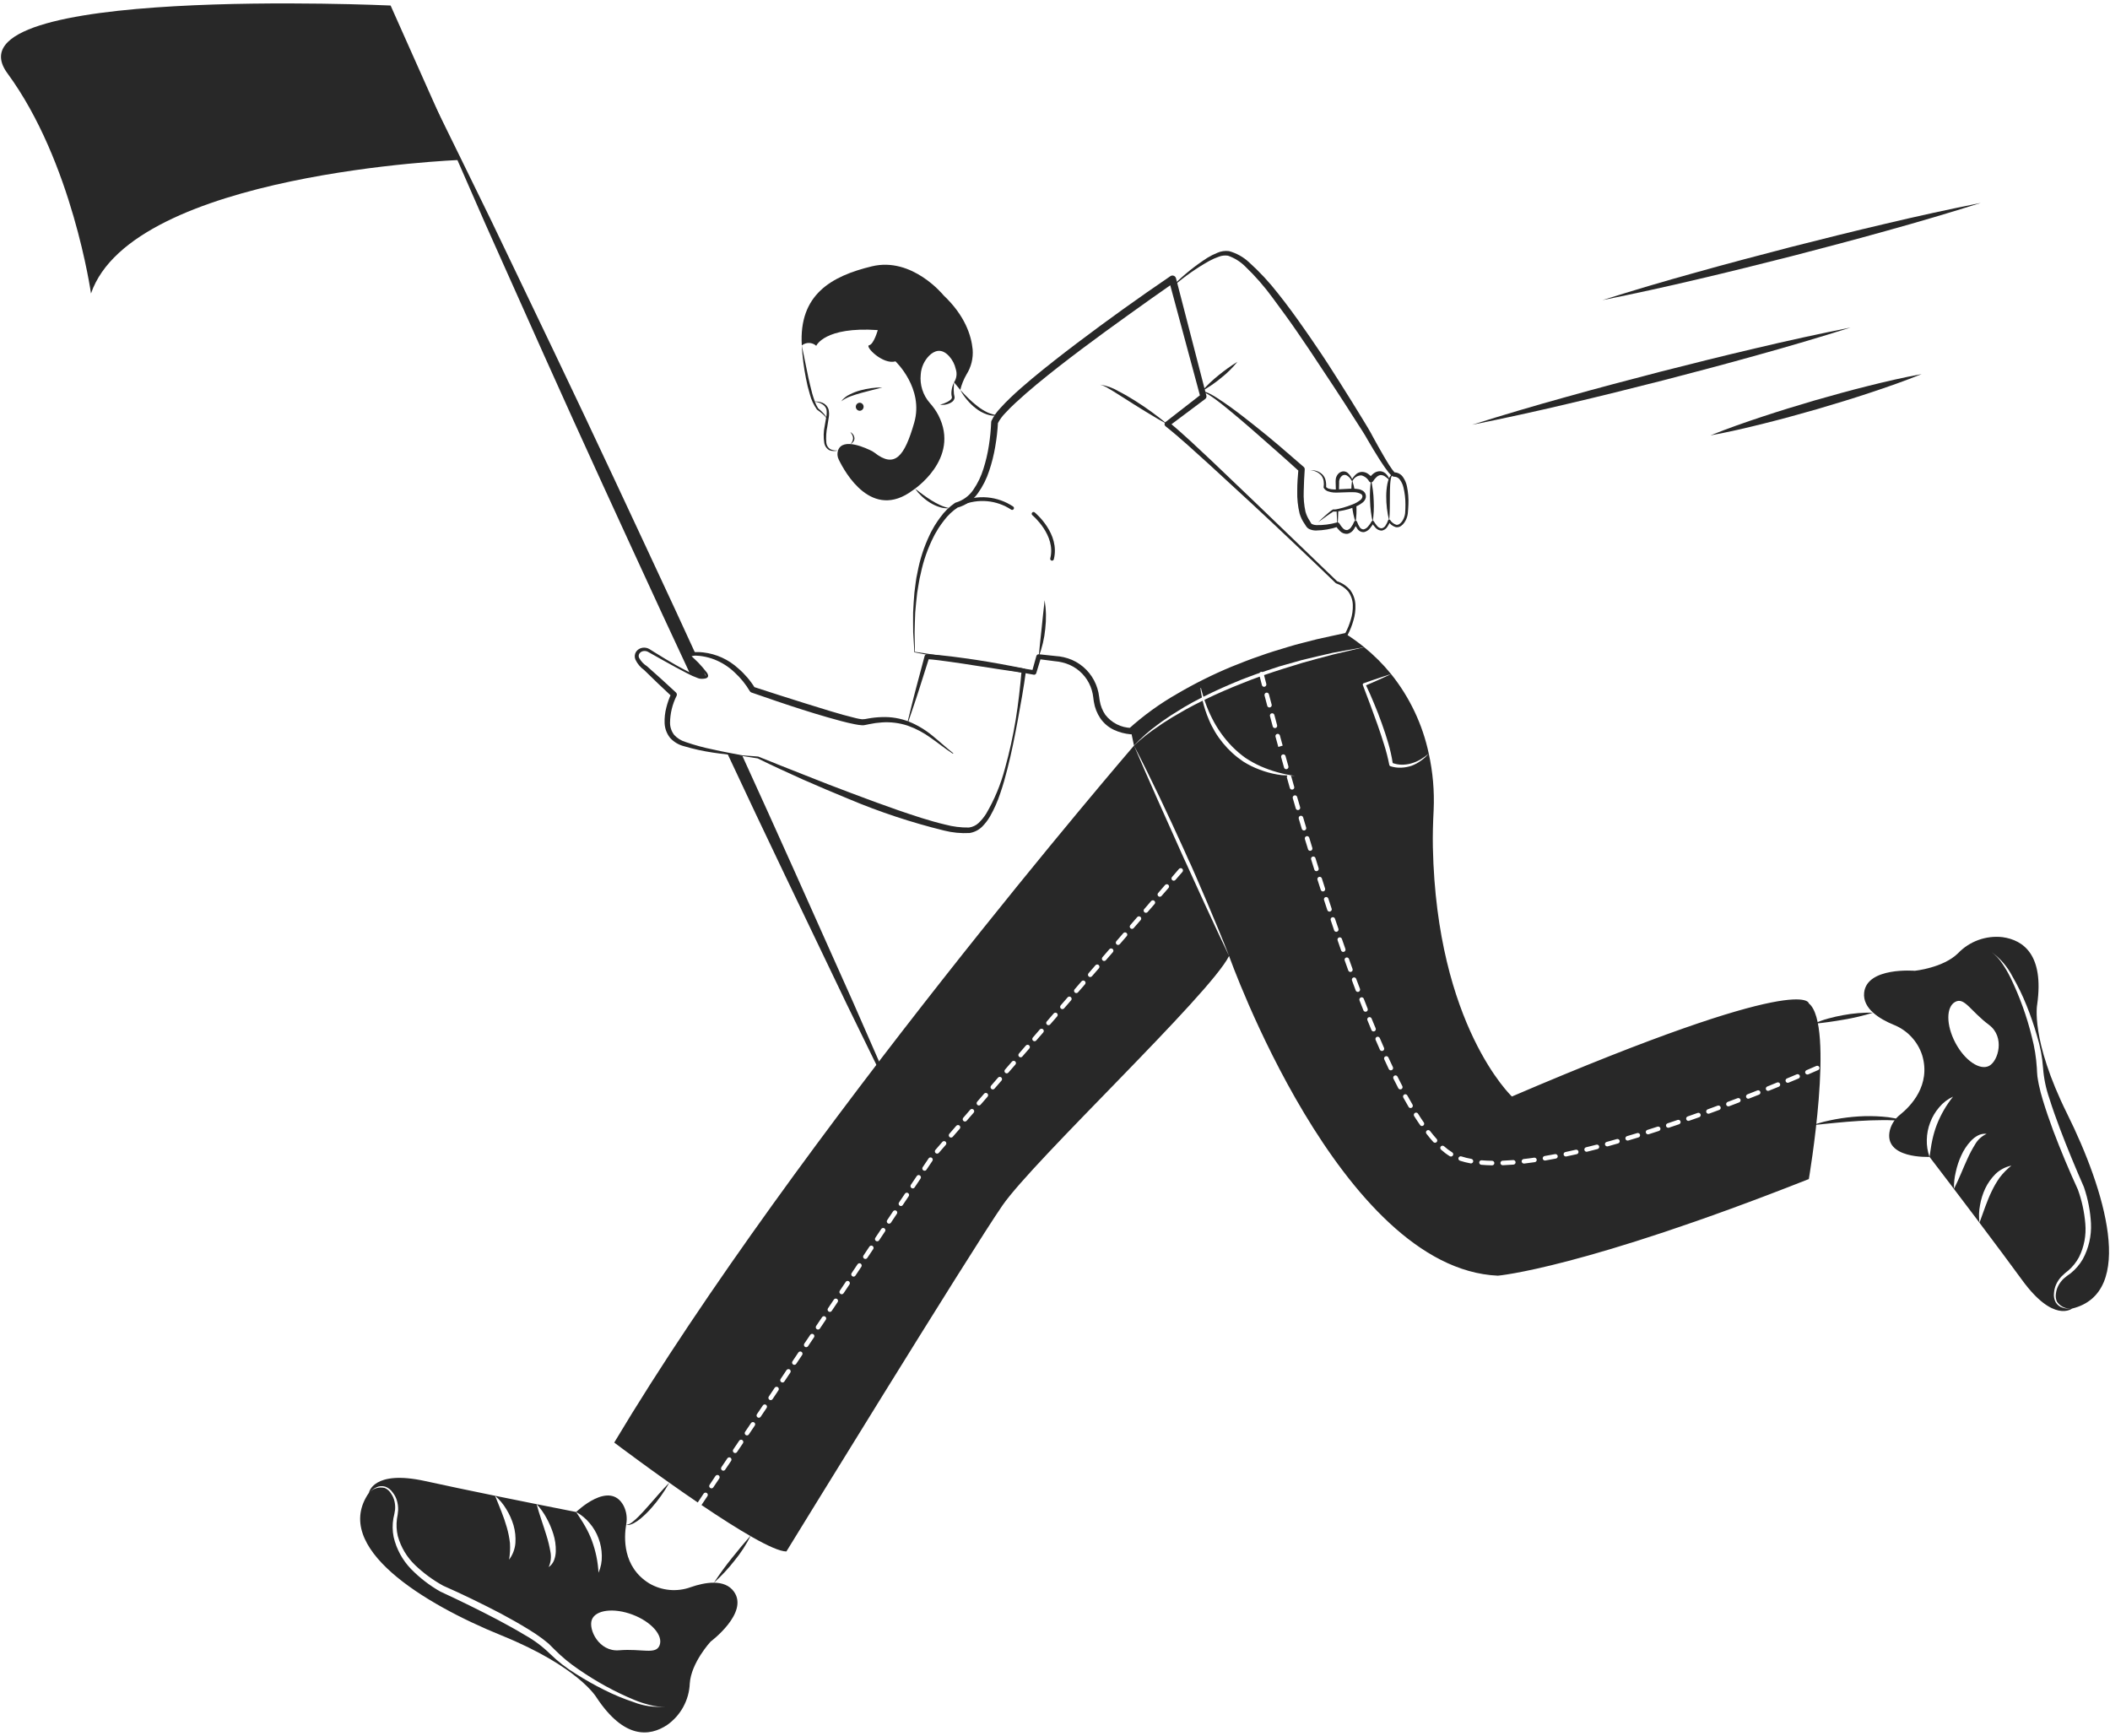 <svg width="440" height="362" viewBox="0 0 440 362" fill="none" xmlns="http://www.w3.org/2000/svg">
<path d="M147.261 141.176C146.931 141.306 146.576 141.361 146.221 141.337C145.398 141.181 144.606 140.89 143.877 140.477C141.976 136.402 140.079 132.327 138.185 128.252C129.837 110.146 121.498 92.041 113.348 73.841L101.142 46.536C97.171 37.393 93.105 28.288 89.21 19.098C93.692 28.014 98.003 37.006 102.409 45.95L115.333 72.924C123.946 90.906 132.352 108.983 140.766 127.061C142.194 130.162 143.621 133.263 145.049 136.364C144.33 136.383 143.858 136.525 143.792 136.742C143.688 137.073 144.661 137.432 146.533 139.598C146.779 140.127 147.016 140.647 147.261 141.176Z" fill="#282828"/>
<path d="M189.741 236.214C185.269 227.308 180.948 218.317 176.552 209.372L163.627 182.399C159.6 173.993 155.616 165.572 151.677 157.136C152.802 157.316 153.861 157.467 154.778 157.59C154.787 157.58 154.787 157.58 154.787 157.59C158.418 165.541 162.02 173.505 165.594 181.481L177.8 208.786C181.78 217.929 185.846 227.034 189.741 236.214Z" fill="#282828"/>
<path d="M190.791 135.934L203.34 137.84C207.497 138.459 211.607 139.131 215.722 139.781L215.192 140.112L216.117 136.805C216.149 136.691 216.22 136.592 216.318 136.525C216.416 136.459 216.535 136.429 216.652 136.442L216.663 136.443L220.067 136.806C221.266 136.873 222.444 137.147 223.548 137.616C225.803 138.605 227.587 140.429 228.527 142.705C228.759 143.267 228.94 143.849 229.065 144.445C229.128 144.742 229.176 145.043 229.212 145.344C229.253 145.63 229.274 145.885 229.331 146.151C229.502 147.192 229.896 148.184 230.487 149.058C231.127 149.89 231.945 150.569 232.881 151.044C233.817 151.52 234.848 151.78 235.898 151.806L235.365 151.998C238.489 149.179 241.911 146.708 245.57 144.629C249.176 142.519 252.92 140.656 256.777 139.051C258.717 138.284 260.645 137.489 262.624 136.834C264.58 136.113 266.578 135.523 268.571 134.922C270.558 134.298 272.594 133.852 274.602 133.31C276.627 132.834 278.669 132.438 280.697 131.982L280.496 132.128C280.991 131.206 281.388 130.235 281.681 129.231C281.994 128.238 282.137 127.2 282.103 126.16C282.077 125.141 281.737 124.155 281.13 123.336C280.46 122.559 279.593 121.977 278.619 121.651L278.598 121.642C278.573 121.631 278.55 121.616 278.53 121.596C275.648 118.786 272.712 116.031 269.797 113.254C266.879 110.481 263.944 107.725 260.993 104.988L252.108 96.81C249.129 94.126 246.152 91.352 243.06 88.9L243.05 88.893C242.934 88.8 242.859 88.666 242.842 88.518C242.825 88.371 242.867 88.222 242.959 88.106C242.987 88.071 243.019 88.04 243.054 88.012L250.559 82.175L250.328 82.848L243.747 58.428L244.925 58.867C241.659 61.126 238.424 63.445 235.19 65.757C231.956 68.07 228.748 70.417 225.566 72.798C222.392 75.188 219.247 77.616 216.195 80.142C214.672 81.407 213.178 82.705 211.737 84.041C211.018 84.709 210.314 85.393 209.667 86.107C209.025 86.752 208.484 87.491 208.062 88.298L208.11 88.061C208.022 89.775 207.829 91.482 207.533 93.173C207.246 94.867 206.828 96.537 206.282 98.167C205.744 99.833 204.955 101.407 203.941 102.835C202.89 104.341 201.337 105.425 199.56 105.891L199.703 105.836C198.615 106.565 197.658 107.471 196.871 108.518C196.447 109.035 196.079 109.602 195.7 110.157C195.371 110.745 194.987 111.303 194.699 111.917C193.466 114.347 192.561 116.93 192.007 119.599C191.658 120.922 191.504 122.286 191.262 123.635C191.091 124.993 190.971 126.362 190.851 127.73C190.81 129.099 190.735 130.482 190.721 131.845L190.791 135.934ZM190.678 136.036L190.425 131.862C190.39 130.469 190.418 129.096 190.412 127.709C190.485 126.329 190.558 124.945 190.684 123.565C190.885 122.194 190.979 120.803 191.308 119.449C191.811 116.699 192.677 114.028 193.884 111.506C194.168 110.865 194.552 110.27 194.883 109.65C195.264 109.058 195.637 108.456 196.072 107.897C196.918 106.714 197.963 105.688 199.162 104.866C199.193 104.846 199.227 104.831 199.262 104.821L199.305 104.81C200.805 104.371 202.104 103.421 202.977 102.124C203.894 100.785 204.602 99.315 205.076 97.763C205.577 96.191 205.954 94.582 206.205 92.951C206.466 91.319 206.628 89.674 206.691 88.023L206.692 87.996C206.694 87.924 206.71 87.853 206.738 87.786C207.204 86.807 207.825 85.91 208.577 85.13C209.257 84.359 209.972 83.644 210.701 82.947C212.154 81.549 213.678 80.246 215.209 78.958C218.284 76.397 221.436 73.947 224.615 71.538C230.982 66.726 237.462 62.079 244.057 57.597L244.061 57.594C244.229 57.48 244.436 57.437 244.636 57.475C244.835 57.513 245.012 57.629 245.126 57.797C245.175 57.87 245.212 57.95 245.234 58.036L251.567 82.521L251.569 82.529C251.6 82.651 251.595 82.778 251.553 82.897C251.512 83.015 251.436 83.118 251.336 83.194L243.729 88.896L243.724 88.007C246.897 90.616 249.765 93.396 252.719 96.152L261.455 104.498L278.863 121.25L278.774 121.196C279.841 121.543 280.793 122.172 281.53 123.017C282.213 123.916 282.601 125.004 282.643 126.132C282.69 127.233 282.55 128.333 282.23 129.387C281.934 130.439 281.528 131.457 281.019 132.423C281 132.459 280.974 132.49 280.942 132.514C280.911 132.539 280.874 132.556 280.835 132.566L280.817 132.57C278.802 133.044 276.784 133.506 274.781 134.02C272.797 134.607 270.786 135.096 268.828 135.762C266.863 136.406 264.895 137.035 262.973 137.795C261.027 138.488 259.136 139.318 257.235 140.12C253.466 141.789 249.796 143.672 246.242 145.76C244.479 146.821 242.741 147.925 241.08 149.132C239.412 150.301 237.818 151.573 236.308 152.941L236.286 152.962C236.218 153.025 236.137 153.073 236.049 153.103C235.961 153.133 235.868 153.143 235.775 153.134C234.557 153.027 233.368 152.709 232.259 152.194C231.124 151.65 230.152 150.818 229.44 149.781C228.755 148.753 228.301 147.589 228.108 146.369C228.049 146.076 228.023 145.761 227.985 145.482C227.956 145.217 227.916 144.953 227.863 144.692C227.758 144.17 227.605 143.658 227.406 143.164C226.6 141.162 225.05 139.551 223.082 138.668C222.086 138.234 221.024 137.97 219.94 137.887L216.545 137.45L217.091 137.089L216.094 140.375L216.09 140.385C216.057 140.494 215.985 140.587 215.888 140.646C215.791 140.706 215.675 140.727 215.563 140.706C211.376 139.936 207.183 139.189 203.037 138.389L190.678 136.036Z" fill="#282828"/>
<path d="M243.392 88.454C242.183 87.812 241.015 87.114 239.849 86.414C238.678 85.722 237.535 84.99 236.382 84.275L232.948 82.098C232.379 81.729 231.798 81.383 231.213 81.047C230.65 80.673 230.031 80.392 229.38 80.212C230.744 80.41 232.055 80.878 233.237 81.588C234.46 82.205 235.632 82.908 236.788 83.63C237.938 84.365 239.075 85.116 240.171 85.927C241.273 86.73 242.361 87.552 243.392 88.454Z" fill="#282828"/>
<path d="M250.669 81.842C250.72 81.774 250.791 81.722 250.872 81.693C250.953 81.664 251.04 81.66 251.124 81.681C251.267 81.703 251.409 81.739 251.545 81.788C251.809 81.884 252.067 81.997 252.316 82.127C252.814 82.38 253.287 82.67 253.756 82.964C254.692 83.557 255.6 84.186 256.499 84.827C258.293 86.115 260.021 87.484 261.75 88.852C265.216 91.579 268.529 94.478 271.858 97.37C271.932 97.435 271.991 97.516 272.029 97.607C272.067 97.698 272.083 97.796 272.076 97.894L272.075 97.915C271.966 99.417 271.901 100.92 271.867 102.41C271.803 103.865 271.928 105.323 272.24 106.745C272.435 107.419 272.734 108.057 273.126 108.638L273.405 109.124C273.45 109.197 273.514 109.256 273.592 109.293C273.863 109.422 274.158 109.496 274.458 109.508C275.916 109.541 277.372 109.357 278.776 108.961L278.787 108.958C278.882 108.936 278.981 108.943 279.072 108.979C279.163 109.015 279.24 109.078 279.294 109.16L279.644 109.694C279.769 109.86 279.906 110.008 280.038 110.162C280.147 110.286 280.282 110.385 280.433 110.452C280.584 110.519 280.748 110.552 280.914 110.548C281.265 110.453 281.568 110.23 281.763 109.923C282.015 109.583 282.221 109.21 282.374 108.815L282.377 108.808C282.402 108.747 282.444 108.694 282.498 108.657C282.552 108.62 282.616 108.601 282.682 108.6C282.747 108.6 282.811 108.62 282.866 108.656C282.92 108.693 282.963 108.745 282.987 108.806L283.225 109.395C283.317 109.577 283.42 109.753 283.531 109.924C283.615 110.072 283.738 110.194 283.886 110.278C284.034 110.361 284.202 110.403 284.372 110.399C284.743 110.3 285.069 110.081 285.301 109.776C285.58 109.457 285.821 109.107 286.02 108.734C286.036 108.703 286.058 108.676 286.085 108.654C286.112 108.631 286.143 108.615 286.176 108.604C286.209 108.594 286.244 108.59 286.279 108.593C286.313 108.597 286.347 108.607 286.378 108.623C286.419 108.645 286.454 108.678 286.479 108.717C286.685 109.066 286.922 109.396 287.188 109.702C287.299 109.839 287.437 109.953 287.594 110.035C287.75 110.118 287.922 110.168 288.098 110.182C288.273 110.15 288.44 110.079 288.584 109.976C288.729 109.872 288.85 109.737 288.937 109.582C289.16 109.249 289.336 108.886 289.458 108.505C289.472 108.462 289.497 108.425 289.531 108.396C289.565 108.367 289.606 108.348 289.65 108.341C289.693 108.333 289.738 108.338 289.78 108.355C289.821 108.371 289.857 108.399 289.884 108.434C290.177 108.912 290.631 109.27 291.165 109.442C291.648 109.527 292.109 109.128 292.427 108.653C292.745 108.168 292.946 107.614 293.012 107.037C293.078 106.459 293.057 105.817 293.076 105.212C293.083 104 292.941 102.791 292.653 101.614C292.52 101.058 292.28 100.534 291.944 100.072C291.818 99.879 291.648 99.719 291.447 99.605C291.247 99.49 291.023 99.425 290.793 99.414L290.743 99.421C290.723 99.423 290.703 99.422 290.683 99.419C290.495 99.39 290.319 99.307 290.177 99.179C290.091 99.107 290.009 99.03 289.933 98.948C289.786 98.795 289.661 98.644 289.538 98.492C289.294 98.187 289.068 97.88 288.85 97.57C288.412 96.949 287.999 96.32 287.593 95.688C286.786 94.42 286.022 93.132 285.265 91.839C284.538 90.518 283.727 89.314 282.918 88.049L280.514 84.29C278.887 81.791 277.268 79.288 275.604 76.817C273.967 74.327 272.327 71.84 270.627 69.398C268.957 66.934 267.176 64.556 265.423 62.162C263.691 59.781 261.75 57.559 259.622 55.523C258.615 54.536 257.401 53.785 256.069 53.323C255.415 53.224 254.747 53.301 254.132 53.546C253.45 53.785 252.787 54.08 252.152 54.426C249.563 55.882 247.123 57.585 244.865 59.514C244.857 59.52 244.849 59.526 244.839 59.529C244.83 59.532 244.82 59.533 244.81 59.533C244.8 59.532 244.79 59.53 244.781 59.525C244.772 59.521 244.764 59.515 244.757 59.507C244.745 59.492 244.738 59.473 244.739 59.453C244.74 59.434 244.748 59.415 244.762 59.401C246.895 57.28 249.247 55.39 251.778 53.764C252.435 53.363 253.123 53.016 253.837 52.727C254.603 52.384 255.449 52.259 256.281 52.366C257.811 52.785 259.22 53.56 260.392 54.629C262.645 56.654 264.711 58.877 266.566 61.271C268.44 63.618 270.204 66.046 271.914 68.502C272.78 69.724 273.629 70.957 274.46 72.2C275.301 73.437 276.145 74.672 276.95 75.932C278.578 78.44 280.159 80.977 281.747 83.508L284.103 87.334C284.879 88.598 285.685 89.904 286.363 91.22C287.073 92.527 287.802 93.821 288.55 95.104C288.922 95.744 289.301 96.381 289.696 96.999C289.894 97.308 290.097 97.611 290.307 97.899C290.412 98.042 290.52 98.184 290.627 98.305C290.674 98.362 290.726 98.416 290.78 98.466C290.819 98.515 290.881 98.513 290.754 98.501L290.645 98.505C291.038 98.495 291.427 98.588 291.773 98.775C292.118 98.963 292.409 99.237 292.616 99.572C292.994 100.13 293.258 100.759 293.392 101.42C293.65 102.669 293.752 103.945 293.695 105.219C293.652 105.853 293.645 106.457 293.568 107.114C293.482 107.775 293.242 108.407 292.867 108.958C292.674 109.243 292.432 109.491 292.153 109.69C291.842 109.91 291.459 110.001 291.084 109.944C290.419 109.748 289.852 109.31 289.493 108.718L289.919 108.647C289.776 109.075 289.573 109.48 289.316 109.85C289.187 110.061 289.016 110.242 288.812 110.381C288.607 110.52 288.376 110.613 288.133 110.655C287.885 110.651 287.642 110.595 287.417 110.491C287.193 110.387 286.993 110.237 286.831 110.05C286.531 109.721 286.262 109.364 286.029 108.984L286.488 108.968C286.276 109.386 286.016 109.778 285.714 110.137C285.405 110.549 284.963 110.842 284.463 110.966C284.188 110.992 283.912 110.942 283.663 110.822C283.415 110.702 283.204 110.516 283.052 110.286C282.915 110.085 282.788 109.877 282.672 109.671L282.378 109.033L282.99 109.024C282.836 109.491 282.619 109.934 282.344 110.342C282.056 110.82 281.595 111.17 281.057 111.318C280.769 111.356 280.475 111.328 280.199 111.236C279.923 111.144 279.671 110.991 279.463 110.787C279.286 110.607 279.103 110.425 278.945 110.233L278.515 109.641L279.033 109.84C277.534 110.34 275.967 110.608 274.386 110.635C273.926 110.632 273.471 110.533 273.051 110.344C272.783 110.218 272.554 110.023 272.389 109.778L272.078 109.291C271.601 108.625 271.239 107.883 271.006 107.098C270.636 105.561 270.471 103.981 270.516 102.401C270.506 100.857 270.628 99.329 270.761 97.807L270.978 98.351C269.356 96.875 267.72 95.41 266.07 93.957L261.122 89.605C259.47 88.159 257.795 86.74 256.097 85.35C255.251 84.653 254.396 83.966 253.515 83.317C253.075 82.993 252.626 82.682 252.166 82.393C251.94 82.247 251.704 82.116 251.46 82.001C251.238 81.9 250.917 81.779 250.802 81.917L250.792 81.929C250.78 81.944 250.763 81.953 250.744 81.956C250.725 81.958 250.706 81.954 250.691 81.943C250.675 81.932 250.664 81.915 250.66 81.897C250.656 81.878 250.659 81.859 250.669 81.843V81.842Z" fill="#282828"/>
<path d="M250.647 81.546C251.713 80.346 252.88 79.239 254.135 78.238C254.758 77.739 255.385 77.246 256.037 76.783C256.68 76.308 257.361 75.882 258.045 75.45C257.034 76.702 255.884 77.836 254.617 78.829C253.381 79.857 252.052 80.766 250.647 81.546Z" fill="#282828"/>
<path d="M290.717 98.963C290.258 98.907 290.131 99.42 290.046 99.78C289.969 100.183 289.919 100.59 289.895 101C289.839 101.824 289.842 102.663 289.835 103.5L289.818 106.026C289.797 106.872 289.78 107.721 289.687 108.579C289.271 106.917 289.064 105.209 289.072 103.495C289.071 102.631 289.149 101.768 289.307 100.919C289.39 100.485 289.52 100.061 289.695 99.656C289.798 99.451 289.929 99.261 290.084 99.092C290.158 98.999 290.261 98.936 290.377 98.912C290.493 98.889 290.613 98.907 290.717 98.963Z" fill="#282828"/>
<path d="M285.909 100.088C286.235 101.523 286.42 102.986 286.462 104.456C286.537 105.925 286.467 107.398 286.252 108.854C285.924 107.42 285.739 105.957 285.699 104.486C285.626 103.017 285.696 101.544 285.909 100.088Z" fill="#282828"/>
<path d="M278.718 106.44C278.822 106.421 278.955 106.402 279.087 106.374C279.049 107.376 279.012 108.388 278.955 109.4C278.953 109.413 278.946 109.426 278.936 109.435C278.925 109.444 278.912 109.448 278.898 109.447C278.887 109.445 278.877 109.44 278.87 109.431C278.862 109.422 278.859 109.411 278.86 109.4C278.804 108.416 278.756 107.433 278.718 106.44Z" fill="#282828"/>
<path d="M289.799 100.058C289.802 100.064 289.803 100.071 289.803 100.078C289.804 100.085 289.802 100.091 289.799 100.098C289.797 100.104 289.793 100.11 289.788 100.114C289.783 100.119 289.777 100.122 289.771 100.125C289.763 100.128 289.754 100.129 289.746 100.127C289.737 100.126 289.729 100.121 289.724 100.115C289.437 99.827 289.124 99.568 288.788 99.34C288.511 99.149 288.178 99.055 287.842 99.075C287.529 99.136 287.242 99.291 287.02 99.519C286.76 99.759 286.535 100.033 286.348 100.333L286.32 100.37C286.287 100.425 286.244 100.472 286.193 100.51C286.142 100.547 286.084 100.575 286.023 100.589C285.961 100.604 285.897 100.607 285.835 100.597C285.772 100.587 285.712 100.565 285.658 100.531C285.597 100.497 285.545 100.448 285.507 100.389C285.338 100.082 285.109 99.813 284.833 99.598C284.556 99.384 284.238 99.228 283.899 99.141C283.527 99.136 283.16 99.234 282.84 99.424C282.519 99.614 282.258 99.889 282.084 100.219C282.066 100.248 282.04 100.271 282.009 100.285C281.994 100.294 281.978 100.297 281.961 100.295C281.954 100.294 281.947 100.29 281.942 100.285C281.926 100.288 281.909 100.284 281.895 100.276C281.872 100.262 281.852 100.242 281.838 100.219C281.603 99.727 281.21 99.328 280.723 99.084C280.529 99.017 280.32 99.015 280.125 99.078C279.93 99.141 279.762 99.266 279.645 99.434C279.5 99.603 279.39 99.799 279.323 100.011C279.29 100.123 279.265 100.236 279.248 100.351V100.777L279.21 102.375C279.078 102.384 278.955 102.394 278.832 102.394C278.747 102.394 278.662 102.403 278.577 102.403L278.529 100.777L278.52 100.342C278.518 100.171 278.531 100 278.558 99.831C278.627 99.482 278.779 99.154 279.002 98.876C279.245 98.589 279.578 98.392 279.948 98.319C280.135 98.288 280.326 98.297 280.51 98.344C280.694 98.391 280.866 98.476 281.016 98.593C281.414 98.954 281.736 99.391 281.961 99.879C282.152 99.573 282.377 99.291 282.633 99.037C282.966 98.679 283.421 98.457 283.909 98.413C284.413 98.389 284.911 98.54 285.318 98.839C285.507 98.981 285.686 99.132 285.857 99.283C286.017 99.091 286.198 98.917 286.396 98.763C286.798 98.429 287.31 98.254 287.833 98.272C288.082 98.289 288.325 98.357 288.548 98.471C288.77 98.584 288.968 98.742 289.128 98.933C289.425 99.26 289.653 99.642 289.799 100.058Z" fill="#282828"/>
<path d="M282.51 102.29C282.273 102.28 282.037 102.271 281.782 102.271C281.788 101.606 281.842 100.943 281.942 100.285C281.944 100.238 281.95 100.19 281.961 100.144C281.98 100.191 281.99 100.238 282.009 100.285C282.221 100.941 282.388 101.611 282.51 102.29Z" fill="#282828"/>
<path d="M282.68 108.917C282.321 107.837 282.08 106.721 281.961 105.589C282.264 105.476 282.557 105.353 282.831 105.22C282.922 106.454 282.871 107.695 282.68 108.917Z" fill="#282828"/>
<path d="M236.475 155.491L235.832 152.465C235.832 152.465 246.403 140.392 278.907 132.563L280.76 132.28C282.043 133.107 283.281 134.004 284.467 134.965C282.302 135.324 280.127 135.74 277.962 136.128C275.816 136.629 273.651 137.102 271.514 137.641L268.328 138.539L266.73 138.992L265.16 139.512L263.251 140.146C263.152 140.103 263.043 140.093 262.939 140.117C262.875 140.134 262.815 140.163 262.763 140.204C262.71 140.245 262.667 140.296 262.636 140.354L262.012 140.562C260.972 140.931 259.951 141.337 258.911 141.725C256.216 142.812 253.55 143.994 250.95 145.299C250.685 144.467 250.449 143.625 250.26 142.765C250.324 143.667 250.451 144.565 250.638 145.45C249.4 146.083 248.161 146.745 246.96 147.454L244.143 149.203C243.245 149.846 242.299 150.423 241.429 151.104C239.638 152.4 237.979 153.87 236.475 155.491Z" fill="#282828"/>
<path d="M377.197 209.25C377.197 209.25 376.829 202.291 315.279 228.67C315.279 228.67 299.594 213.92 298.8 176.717C298.743 174.107 298.828 171.498 298.961 168.898C299.135 164.955 298.792 161.008 297.94 157.155C297.694 157.41 297.448 157.684 297.183 157.94C296.912 158.182 296.628 158.409 296.332 158.62C295.738 159.056 295.09 159.412 294.404 159.679C293.693 159.922 292.951 160.062 292.201 160.095C291.432 160.13 290.663 160.024 289.931 159.783C289.877 159.762 289.828 159.728 289.79 159.684C289.752 159.639 289.726 159.586 289.714 159.528L289.705 159.49C289.428 158.065 289.068 156.657 288.627 155.274C288.211 153.884 287.729 152.503 287.256 151.123L285.752 146.991L284.202 142.888L284.193 142.86C284.166 142.789 284.169 142.712 284.199 142.643C284.229 142.574 284.284 142.52 284.353 142.491H284.363C285.308 142.15 286.254 141.81 287.208 141.508C288.163 141.186 289.118 140.865 290.083 140.571C288.409 138.514 286.527 136.635 284.467 134.965L278.038 136.487C275.92 137.064 273.783 137.593 271.665 138.208C268.961 139.03 266.257 139.862 263.591 140.789C263.676 141.139 263.837 141.763 264.064 142.633C264.092 142.754 264.072 142.882 264.009 142.989C263.945 143.096 263.843 143.175 263.723 143.209C263.683 143.22 263.642 143.226 263.6 143.228C263.495 143.229 263.393 143.193 263.311 143.128C263.228 143.063 263.17 142.971 263.147 142.869C262.939 142.056 262.787 141.46 262.693 141.101C261.52 141.517 260.348 141.961 259.194 142.434C256.472 143.493 253.793 144.662 251.158 145.942C251.205 146.074 251.243 146.216 251.29 146.348C251.691 147.514 252.171 148.652 252.728 149.752C253.817 151.943 255.243 153.949 256.954 155.699C257.808 156.564 258.735 157.355 259.724 158.062C260.743 158.735 261.815 159.323 262.929 159.821C265.197 160.806 267.589 161.474 270.039 161.807C269.755 161.797 269.462 161.778 269.178 161.759C269.219 161.814 269.251 161.874 269.273 161.939L269.878 164.076C269.896 164.135 269.903 164.197 269.896 164.258C269.89 164.319 269.871 164.379 269.841 164.433C269.811 164.487 269.77 164.534 269.721 164.572C269.673 164.609 269.617 164.637 269.557 164.652C269.514 164.668 269.469 164.674 269.424 164.671C269.322 164.67 269.224 164.636 269.142 164.575C269.061 164.514 269.001 164.428 268.971 164.331L268.366 162.194C268.342 162.111 268.341 162.023 268.365 161.939C268.388 161.856 268.434 161.78 268.498 161.721C268.394 161.712 268.28 161.712 268.167 161.702C267.538 161.693 266.912 161.627 266.295 161.504C265.048 161.289 263.825 160.95 262.645 160.492C261.451 160.051 260.307 159.484 259.232 158.8C256.042 156.648 253.554 153.607 252.075 150.055C251.536 148.784 251.103 147.472 250.78 146.131C249.589 146.717 248.416 147.322 247.253 147.965L244.407 149.619C243.49 150.215 242.535 150.764 241.647 151.416C239.805 152.618 238.074 153.982 236.475 155.491C238.328 159.055 240.087 162.657 241.826 166.279C243.557 169.9 245.221 173.549 246.894 177.199C247.206 177.898 247.518 178.598 247.83 179.298C247.906 179.307 250.562 185.462 251.735 188.223C253.304 191.91 254.845 195.616 256.301 199.36C256.301 199.36 279.38 264.569 312.348 266.034C312.348 266.034 329.934 264.569 377.197 245.886C377.197 245.886 382.691 213.646 377.197 209.25ZM264.262 147.19C264.054 146.405 263.865 145.686 263.695 145.034C263.667 144.913 263.687 144.785 263.75 144.678C263.813 144.57 263.915 144.491 264.035 144.457C264.096 144.441 264.158 144.438 264.22 144.446C264.282 144.455 264.341 144.475 264.395 144.507C264.448 144.539 264.495 144.581 264.533 144.631C264.57 144.68 264.597 144.737 264.612 144.798C264.782 145.45 264.971 146.169 265.179 146.944C265.195 147.004 265.199 147.067 265.19 147.129C265.182 147.19 265.161 147.25 265.13 147.303C265.098 147.357 265.056 147.404 265.006 147.441C264.956 147.478 264.899 147.505 264.839 147.521C264.799 147.531 264.758 147.538 264.716 147.539C264.613 147.539 264.512 147.504 264.43 147.441C264.348 147.378 264.289 147.289 264.262 147.19ZM265.406 151.492L264.83 149.336C264.798 149.214 264.817 149.085 264.881 148.977C264.944 148.869 265.049 148.791 265.17 148.76C265.292 148.728 265.421 148.746 265.529 148.81C265.637 148.874 265.715 148.978 265.747 149.099L266.314 151.236C266.332 151.297 266.337 151.36 266.33 151.422C266.323 151.485 266.304 151.545 266.273 151.6C266.242 151.654 266.2 151.702 266.151 151.741C266.101 151.779 266.044 151.807 265.983 151.822C265.943 151.831 265.901 151.834 265.86 151.832C265.758 151.833 265.657 151.8 265.575 151.739C265.493 151.677 265.434 151.59 265.406 151.492H265.406ZM265.983 153.628C265.952 153.508 265.97 153.38 266.031 153.273C266.093 153.165 266.195 153.086 266.314 153.052C266.435 153.021 266.564 153.038 266.673 153.099C266.783 153.161 266.864 153.263 266.9 153.383L267.477 155.491L266.569 155.774L265.983 153.628ZM268.347 160.388C268.303 160.399 268.259 160.406 268.214 160.407C268.111 160.407 268.01 160.372 267.928 160.309C267.847 160.246 267.787 160.157 267.76 160.057L267.165 157.921C267.147 157.86 267.142 157.797 267.15 157.735C267.157 157.673 267.176 157.613 267.207 157.558C267.238 157.504 267.279 157.456 267.329 157.417C267.379 157.379 267.435 157.351 267.496 157.335C267.555 157.318 267.618 157.313 267.679 157.32C267.741 157.328 267.8 157.348 267.854 157.379C267.907 157.409 267.954 157.451 267.992 157.5C268.03 157.549 268.057 157.605 268.072 157.665L268.668 159.802C268.703 159.922 268.689 160.052 268.628 160.162C268.568 160.271 268.467 160.353 268.347 160.388H268.347ZM270.663 168.935C270.56 168.936 270.46 168.904 270.378 168.842C270.296 168.781 270.237 168.694 270.209 168.595L269.585 166.468C269.552 166.347 269.568 166.219 269.628 166.11C269.687 166 269.787 165.918 269.907 165.881C269.966 165.862 270.029 165.856 270.091 165.862C270.153 165.868 270.214 165.887 270.268 165.917C270.323 165.947 270.371 165.988 270.41 166.037C270.448 166.086 270.477 166.142 270.493 166.203L271.117 168.33C271.135 168.39 271.14 168.452 271.134 168.514C271.127 168.576 271.109 168.636 271.079 168.69C271.049 168.745 271.008 168.793 270.96 168.832C270.911 168.871 270.855 168.899 270.795 168.916C270.753 168.931 270.708 168.937 270.663 168.935ZM271.921 173.19C271.82 173.188 271.722 173.156 271.641 173.097C271.56 173.037 271.499 172.954 271.467 172.859L270.833 170.732C270.815 170.672 270.808 170.609 270.814 170.547C270.82 170.485 270.838 170.424 270.867 170.369C270.897 170.314 270.937 170.265 270.985 170.225C271.033 170.185 271.089 170.156 271.149 170.137C271.209 170.119 271.272 170.113 271.334 170.12C271.396 170.126 271.456 170.144 271.511 170.174C271.566 170.204 271.615 170.244 271.654 170.293C271.694 170.341 271.723 170.397 271.741 170.457L272.374 172.585C272.41 172.704 272.397 172.832 272.339 172.942C272.28 173.052 272.181 173.134 272.062 173.171C272.017 173.186 271.969 173.193 271.921 173.19L271.921 173.19ZM273.206 177.435C273.106 177.437 273.008 177.405 272.928 177.345C272.847 177.285 272.789 177.201 272.762 177.104L272.11 174.986C272.091 174.927 272.084 174.864 272.089 174.801C272.094 174.739 272.112 174.678 272.141 174.623C272.17 174.567 272.21 174.518 272.258 174.478C272.306 174.437 272.361 174.407 272.421 174.389C272.481 174.37 272.544 174.363 272.606 174.369C272.668 174.374 272.729 174.392 272.784 174.422C272.84 174.451 272.889 174.491 272.929 174.539C272.969 174.587 272.999 174.643 273.017 174.703L273.66 176.83C273.696 176.949 273.683 177.077 273.625 177.187C273.566 177.297 273.467 177.379 273.348 177.416C273.303 177.432 273.254 177.438 273.206 177.435V177.435ZM274.521 181.68C274.421 181.68 274.324 181.648 274.244 181.588C274.164 181.528 274.105 181.445 274.076 181.349L273.414 179.231C273.394 179.172 273.386 179.109 273.391 179.046C273.396 178.983 273.413 178.922 273.442 178.867C273.472 178.811 273.512 178.762 273.561 178.722C273.609 178.682 273.666 178.653 273.726 178.636C273.845 178.6 273.974 178.613 274.083 178.671C274.193 178.73 274.276 178.829 274.313 178.948L274.974 181.065C274.993 181.124 275 181.187 274.994 181.248C274.988 181.31 274.971 181.37 274.941 181.424C274.912 181.479 274.873 181.527 274.825 181.566C274.777 181.605 274.722 181.634 274.662 181.652C274.617 181.67 274.569 181.68 274.521 181.68L274.521 181.68ZM275.872 185.906C275.772 185.906 275.673 185.874 275.592 185.815C275.51 185.755 275.45 185.671 275.419 185.575C275.192 184.876 274.965 184.167 274.738 183.467C274.719 183.407 274.711 183.345 274.717 183.282C274.722 183.22 274.74 183.159 274.769 183.104C274.798 183.048 274.838 182.999 274.886 182.959C274.934 182.919 274.99 182.89 275.05 182.871C275.169 182.835 275.298 182.846 275.409 182.903C275.52 182.959 275.605 183.056 275.646 183.174C275.863 183.883 276.09 184.583 276.317 185.282C276.337 185.341 276.345 185.404 276.341 185.466C276.336 185.528 276.32 185.588 276.291 185.644C276.263 185.7 276.224 185.749 276.177 185.789C276.129 185.829 276.074 185.859 276.014 185.878C275.969 185.896 275.921 185.906 275.872 185.906V185.906ZM277.243 190.114C277.144 190.114 277.046 190.083 276.965 190.026C276.883 189.968 276.822 189.886 276.79 189.792L276.099 187.684C276.061 187.565 276.072 187.436 276.128 187.324C276.185 187.213 276.284 187.129 276.402 187.09C276.521 187.051 276.651 187.061 276.762 187.117C276.874 187.174 276.958 187.272 276.997 187.391L277.688 189.49C277.708 189.549 277.717 189.611 277.713 189.673C277.709 189.736 277.692 189.796 277.664 189.852C277.635 189.908 277.596 189.957 277.548 189.997C277.5 190.037 277.445 190.067 277.385 190.085C277.34 190.104 277.292 190.113 277.243 190.114V190.114ZM278.662 194.33C278.562 194.331 278.464 194.3 278.383 194.243C278.301 194.185 278.24 194.103 278.208 194.009C277.971 193.309 277.735 192.6 277.499 191.9C277.477 191.842 277.468 191.779 277.471 191.717C277.474 191.655 277.49 191.594 277.517 191.537C277.544 191.481 277.582 191.431 277.629 191.389C277.675 191.348 277.73 191.316 277.789 191.296C277.848 191.276 277.911 191.268 277.973 191.272C278.035 191.277 278.096 191.293 278.152 191.321C278.207 191.35 278.257 191.389 278.297 191.436C278.338 191.483 278.368 191.539 278.387 191.598C278.624 192.298 278.87 192.997 279.106 193.706C279.128 193.777 279.134 193.852 279.123 193.926C279.111 193.999 279.083 194.069 279.04 194.13C278.997 194.19 278.94 194.24 278.874 194.275C278.809 194.309 278.736 194.329 278.662 194.33ZM280.108 198.519C280.011 198.518 279.917 198.488 279.837 198.432C279.758 198.376 279.698 198.298 279.664 198.207C279.418 197.507 279.172 196.808 278.936 196.108C278.914 196.049 278.904 195.987 278.907 195.925C278.91 195.862 278.925 195.801 278.952 195.744C278.978 195.688 279.016 195.637 279.062 195.595C279.108 195.553 279.163 195.521 279.222 195.5C279.281 195.48 279.343 195.471 279.405 195.475C279.468 195.478 279.529 195.494 279.585 195.522C279.641 195.549 279.691 195.588 279.732 195.635C279.773 195.682 279.805 195.737 279.824 195.796C280.07 196.495 280.307 197.195 280.552 197.885C280.574 197.944 280.585 198.006 280.582 198.068C280.58 198.13 280.565 198.191 280.539 198.248C280.512 198.304 280.475 198.355 280.428 198.396C280.382 198.438 280.328 198.47 280.269 198.49C280.217 198.509 280.163 198.519 280.108 198.519V198.519ZM281.602 202.698C281.505 202.696 281.412 202.665 281.332 202.609C281.253 202.554 281.192 202.476 281.158 202.386C280.912 201.695 280.657 200.996 280.411 200.296C280.389 200.238 280.379 200.176 280.382 200.114C280.385 200.052 280.4 199.991 280.426 199.934C280.452 199.878 280.49 199.828 280.536 199.786C280.582 199.744 280.636 199.712 280.694 199.691C280.812 199.652 280.941 199.66 281.053 199.712C281.166 199.765 281.254 199.859 281.299 199.975C281.545 200.674 281.801 201.374 282.046 202.064C282.068 202.122 282.078 202.184 282.075 202.247C282.072 202.309 282.057 202.37 282.031 202.426C282.005 202.482 281.967 202.533 281.921 202.575C281.875 202.616 281.821 202.649 281.763 202.669C281.711 202.689 281.657 202.698 281.602 202.698V202.698ZM283.152 206.858C283.057 206.858 282.963 206.829 282.884 206.775C282.805 206.721 282.743 206.644 282.708 206.555C282.453 205.865 282.188 205.165 281.933 204.475C281.91 204.417 281.9 204.355 281.901 204.292C281.903 204.23 281.917 204.168 281.942 204.111C281.968 204.054 282.004 204.002 282.05 203.959C282.095 203.916 282.149 203.883 282.207 203.861C282.265 203.839 282.327 203.828 282.39 203.831C282.452 203.833 282.513 203.848 282.57 203.875C282.626 203.901 282.677 203.939 282.718 203.985C282.76 204.031 282.792 204.085 282.812 204.144C283.077 204.834 283.332 205.525 283.597 206.215C283.638 206.333 283.632 206.462 283.581 206.576C283.531 206.69 283.438 206.781 283.323 206.829C283.268 206.848 283.21 206.857 283.152 206.858V206.858ZM284.93 210.961C284.875 210.98 284.818 210.989 284.76 210.989C284.665 210.991 284.571 210.964 284.492 210.912C284.413 210.859 284.351 210.784 284.315 210.696C284.041 210.016 283.777 209.325 283.502 208.626C283.48 208.567 283.469 208.505 283.47 208.442C283.472 208.38 283.486 208.318 283.511 208.261C283.537 208.204 283.573 208.152 283.619 208.109C283.664 208.066 283.717 208.032 283.776 208.01C283.834 207.987 283.897 207.977 283.959 207.978C284.022 207.98 284.084 207.994 284.141 208.02C284.198 208.045 284.249 208.082 284.292 208.128C284.335 208.173 284.369 208.227 284.391 208.285C284.656 208.975 284.921 209.666 285.195 210.347C285.218 210.404 285.23 210.466 285.229 210.528C285.228 210.59 285.215 210.652 285.191 210.709C285.166 210.766 285.13 210.818 285.086 210.861C285.041 210.904 284.988 210.938 284.93 210.961L284.93 210.961ZM286.613 215.064C286.553 215.09 286.489 215.103 286.424 215.102C286.33 215.102 286.239 215.075 286.161 215.022C286.084 214.97 286.024 214.896 285.989 214.809C285.705 214.138 285.422 213.448 285.148 212.757C285.1 212.642 285.101 212.513 285.149 212.398C285.197 212.283 285.288 212.192 285.404 212.145C285.519 212.097 285.648 212.097 285.763 212.145C285.878 212.192 285.969 212.283 286.017 212.398C286.301 213.088 286.585 213.769 286.868 214.45C286.914 214.565 286.913 214.694 286.865 214.809C286.818 214.924 286.727 215.015 286.613 215.064V215.064ZM288.371 219.139C288.312 219.165 288.247 219.178 288.182 219.177C288.091 219.177 288.002 219.152 287.925 219.103C287.848 219.055 287.786 218.985 287.748 218.903C287.454 218.232 287.152 217.551 286.859 216.861C286.809 216.745 286.807 216.615 286.853 216.498C286.899 216.381 286.99 216.288 287.105 216.238C287.22 216.187 287.35 216.185 287.467 216.231C287.584 216.277 287.678 216.367 287.729 216.482C288.022 217.173 288.315 217.844 288.608 218.515C288.634 218.572 288.649 218.633 288.651 218.695C288.653 218.757 288.643 218.819 288.621 218.877C288.599 218.935 288.565 218.988 288.523 219.033C288.48 219.078 288.428 219.114 288.371 219.139H288.371ZM290.234 223.167C290.169 223.197 290.098 223.213 290.026 223.214C289.937 223.212 289.85 223.185 289.775 223.137C289.7 223.088 289.639 223.02 289.601 222.94C289.288 222.288 288.977 221.607 288.665 220.926C288.638 220.871 288.622 220.81 288.619 220.748C288.616 220.686 288.625 220.624 288.646 220.566C288.667 220.508 288.7 220.455 288.742 220.409C288.784 220.364 288.835 220.328 288.891 220.302C288.948 220.275 289.01 220.26 289.073 220.258C289.136 220.255 289.199 220.265 289.258 220.287C289.317 220.309 289.371 220.343 289.417 220.386C289.463 220.429 289.499 220.481 289.525 220.538C289.827 221.21 290.14 221.881 290.461 222.533C290.515 222.648 290.521 222.778 290.478 222.897C290.436 223.016 290.348 223.113 290.234 223.167ZM292.229 227.138C292.157 227.167 292.08 227.183 292.002 227.185C291.916 227.185 291.831 227.162 291.758 227.117C291.684 227.071 291.625 227.007 291.586 226.93C291.246 226.287 290.915 225.625 290.574 224.944C290.547 224.889 290.531 224.828 290.527 224.766C290.523 224.704 290.532 224.642 290.552 224.583C290.572 224.524 290.604 224.47 290.645 224.423C290.686 224.376 290.736 224.338 290.792 224.311C290.848 224.284 290.908 224.268 290.97 224.264C291.033 224.26 291.095 224.268 291.154 224.289C291.212 224.309 291.267 224.34 291.313 224.381C291.36 224.423 291.398 224.473 291.425 224.528C291.756 225.2 292.097 225.852 292.427 226.495C292.485 226.607 292.497 226.737 292.46 226.857C292.423 226.977 292.34 227.078 292.229 227.138ZM294.385 231.014C294.311 231.051 294.23 231.07 294.148 231.071C294.066 231.073 293.986 231.053 293.914 231.013C293.843 230.973 293.783 230.915 293.742 230.844C293.373 230.211 293.004 229.568 292.635 228.896C292.576 228.786 292.562 228.657 292.598 228.536C292.633 228.416 292.715 228.315 292.825 228.255C292.935 228.194 293.065 228.181 293.185 228.216C293.306 228.251 293.407 228.333 293.467 228.443C293.827 229.104 294.195 229.747 294.555 230.362C294.618 230.471 294.636 230.601 294.605 230.723C294.573 230.846 294.494 230.95 294.385 231.014L294.385 231.014ZM296.786 234.739C296.708 234.793 296.616 234.822 296.521 234.824C296.445 234.825 296.369 234.806 296.301 234.769C296.234 234.733 296.176 234.681 296.134 234.616C295.718 234.03 295.311 233.406 294.895 232.754C294.828 232.647 294.806 232.519 294.834 232.396C294.862 232.273 294.937 232.167 295.043 232.099C295.149 232.032 295.278 232.009 295.401 232.036C295.524 232.063 295.631 232.138 295.699 232.243C296.096 232.886 296.502 233.501 296.909 234.087C296.979 234.19 297.005 234.316 296.982 234.438C296.959 234.561 296.888 234.669 296.786 234.739L296.786 234.739ZM299.566 238.19C299.472 238.274 299.35 238.318 299.224 238.313C299.099 238.307 298.981 238.253 298.895 238.162C298.422 237.632 297.93 237.056 297.457 236.432C297.419 236.383 297.39 236.327 297.373 236.266C297.356 236.206 297.351 236.143 297.359 236.081C297.366 236.019 297.386 235.96 297.417 235.905C297.448 235.851 297.489 235.803 297.539 235.765C297.588 235.727 297.645 235.699 297.705 235.683C297.765 235.667 297.828 235.663 297.89 235.671C297.952 235.679 298.012 235.7 298.066 235.732C298.12 235.763 298.167 235.805 298.204 235.855C298.668 236.451 299.14 237.018 299.594 237.529C299.636 237.574 299.669 237.627 299.69 237.684C299.711 237.742 299.721 237.804 299.718 237.865C299.716 237.927 299.701 237.987 299.675 238.043C299.648 238.099 299.611 238.149 299.566 238.19L299.566 238.19ZM302.979 240.961C302.912 241.067 302.807 241.143 302.685 241.173C302.563 241.203 302.435 241.185 302.326 241.121C301.677 240.721 301.067 240.262 300.502 239.75C300.455 239.71 300.416 239.661 300.389 239.606C300.361 239.551 300.344 239.491 300.34 239.429C300.335 239.368 300.343 239.306 300.363 239.247C300.383 239.189 300.414 239.135 300.454 239.089C300.537 238.994 300.655 238.935 300.78 238.927C300.906 238.918 301.03 238.959 301.126 239.041C301.651 239.513 302.217 239.938 302.818 240.308C302.872 240.34 302.918 240.383 302.955 240.433C302.992 240.483 303.019 240.54 303.034 240.601C303.049 240.662 303.052 240.725 303.042 240.786C303.033 240.848 303.011 240.907 302.979 240.961H302.979ZM306.742 242.625C306.713 242.625 306.685 242.615 306.657 242.615C305.908 242.478 305.169 242.292 304.444 242.057C304.325 242.018 304.227 241.934 304.17 241.822C304.113 241.71 304.103 241.581 304.142 241.462C304.183 241.344 304.267 241.247 304.379 241.19C304.49 241.134 304.618 241.123 304.737 241.159C305.421 241.38 306.119 241.554 306.827 241.679C306.943 241.701 307.046 241.766 307.118 241.861C307.189 241.955 307.222 242.073 307.212 242.19C307.201 242.308 307.147 242.418 307.06 242.498C306.973 242.578 306.86 242.623 306.742 242.625ZM311.148 243.022H311.138C310.353 243.012 309.606 242.974 308.897 242.908C308.835 242.904 308.774 242.887 308.719 242.859C308.663 242.831 308.613 242.792 308.573 242.744C308.532 242.697 308.502 242.641 308.483 242.582C308.464 242.522 308.457 242.46 308.462 242.398C308.467 242.336 308.484 242.275 308.512 242.22C308.541 242.165 308.58 242.116 308.627 242.076C308.675 242.037 308.73 242.007 308.79 241.989C308.849 241.971 308.911 241.965 308.973 241.972C309.663 242.029 310.391 242.067 311.157 242.076C311.281 242.082 311.398 242.135 311.485 242.225C311.571 242.315 311.619 242.434 311.62 242.558C311.618 242.682 311.567 242.8 311.479 242.887C311.39 242.973 311.271 243.022 311.148 243.022L311.148 243.022ZM315.62 242.87C314.854 242.927 314.107 242.974 313.379 243.003H313.36C313.236 243.003 313.117 242.954 313.029 242.867C312.941 242.781 312.89 242.663 312.887 242.539C312.885 242.415 312.931 242.296 313.016 242.205C313.101 242.115 313.217 242.062 313.341 242.057C314.06 242.029 314.788 241.982 315.544 241.925C315.668 241.917 315.79 241.959 315.883 242.04C315.977 242.122 316.035 242.237 316.045 242.36C316.055 242.484 316.016 242.607 315.936 242.702C315.857 242.798 315.743 242.858 315.62 242.87ZM320.054 242.36C319.307 242.473 318.569 242.568 317.841 242.653H317.785C317.669 242.652 317.557 242.61 317.47 242.534C317.383 242.457 317.327 242.352 317.312 242.237C317.299 242.112 317.335 241.987 317.413 241.888C317.491 241.789 317.604 241.724 317.728 241.707C318.447 241.632 319.175 241.537 319.912 241.424C320.037 241.408 320.163 241.442 320.264 241.518C320.365 241.594 320.432 241.706 320.451 241.83C320.468 241.953 320.436 242.078 320.362 242.177C320.287 242.276 320.177 242.342 320.054 242.36L320.054 242.36ZM324.45 241.613C323.713 241.754 322.975 241.887 322.257 242.01C322.229 242.018 322.2 242.021 322.172 242.019C322.061 242.019 321.955 241.979 321.87 241.909C321.786 241.838 321.729 241.74 321.708 241.632C321.689 241.508 321.718 241.381 321.79 241.278C321.863 241.176 321.973 241.106 322.096 241.083C322.815 240.96 323.542 240.828 324.271 240.686C324.394 240.665 324.522 240.692 324.626 240.763C324.73 240.833 324.802 240.941 324.828 241.064C324.851 241.187 324.824 241.314 324.753 241.417C324.682 241.52 324.573 241.59 324.45 241.613L324.45 241.613ZM328.809 240.696C328.081 240.856 327.353 241.017 326.634 241.168C326.6 241.176 326.565 241.179 326.53 241.178C326.413 241.179 326.3 241.137 326.213 241.059C326.126 240.982 326.071 240.874 326.059 240.758C326.047 240.642 326.079 240.525 326.149 240.431C326.219 240.338 326.321 240.273 326.436 240.251C327.154 240.1 327.873 239.939 328.591 239.769C328.714 239.742 328.841 239.764 328.947 239.831C329.053 239.898 329.129 240.003 329.157 240.125C329.186 240.247 329.165 240.375 329.1 240.482C329.035 240.589 328.93 240.666 328.809 240.696ZM333.13 239.627C332.402 239.816 331.683 239.996 330.974 240.176C330.937 240.187 330.899 240.193 330.86 240.195C330.744 240.195 330.632 240.152 330.545 240.075C330.458 239.998 330.402 239.892 330.388 239.777C330.375 239.662 330.403 239.545 330.469 239.45C330.535 239.354 330.634 239.286 330.747 239.259C331.456 239.079 332.175 238.899 332.893 238.72C332.953 238.703 333.015 238.698 333.077 238.706C333.138 238.713 333.197 238.733 333.251 238.764C333.305 238.795 333.352 238.836 333.389 238.885C333.427 238.934 333.454 238.991 333.47 239.051C333.486 239.111 333.49 239.174 333.481 239.235C333.473 239.297 333.452 239.356 333.42 239.41C333.389 239.464 333.347 239.511 333.297 239.548C333.247 239.585 333.19 239.612 333.13 239.627L333.13 239.627ZM337.413 238.455C336.703 238.663 335.985 238.862 335.276 239.06C335.235 239.068 335.194 239.071 335.153 239.07C335.038 239.07 334.928 239.028 334.842 238.953C334.755 238.878 334.7 238.774 334.685 238.66C334.67 238.547 334.696 238.432 334.76 238.337C334.823 238.241 334.919 238.173 335.03 238.143C335.739 237.954 336.448 237.755 337.157 237.547C337.217 237.53 337.28 237.525 337.342 237.532C337.403 237.539 337.463 237.558 337.518 237.588C337.572 237.618 337.62 237.659 337.658 237.708C337.697 237.757 337.725 237.813 337.742 237.873C337.759 237.932 337.764 237.995 337.756 238.057C337.749 238.119 337.729 238.178 337.699 238.232C337.668 238.287 337.627 238.334 337.578 238.372C337.529 238.411 337.473 238.439 337.413 238.455L337.413 238.455ZM341.677 237.197C340.968 237.415 340.258 237.632 339.549 237.84C339.506 237.851 339.462 237.858 339.417 237.859C339.314 237.861 339.214 237.828 339.132 237.766C339.05 237.705 338.991 237.618 338.963 237.519C338.945 237.459 338.94 237.397 338.946 237.335C338.953 237.273 338.972 237.213 339.001 237.159C339.031 237.104 339.072 237.056 339.12 237.017C339.169 236.979 339.225 236.95 339.285 236.933C339.994 236.725 340.693 236.507 341.402 236.299C341.521 236.263 341.65 236.275 341.76 236.334C341.87 236.392 341.952 236.492 341.989 236.611C342.025 236.73 342.013 236.859 341.954 236.969C341.896 237.079 341.796 237.161 341.677 237.197ZM345.922 235.855C345.222 236.082 344.513 236.309 343.813 236.536C343.768 236.551 343.719 236.557 343.671 236.554C343.559 236.556 343.45 236.517 343.364 236.444C343.278 236.372 343.221 236.272 343.203 236.161C343.184 236.05 343.206 235.936 343.265 235.84C343.323 235.745 343.414 235.673 343.52 235.638C344.229 235.41 344.929 235.184 345.638 234.957C345.757 234.92 345.886 234.931 345.997 234.988C346.108 235.044 346.193 235.142 346.234 235.259C346.253 235.319 346.26 235.382 346.255 235.444C346.249 235.506 346.232 235.567 346.203 235.623C346.174 235.678 346.134 235.727 346.086 235.767C346.037 235.807 345.982 235.837 345.922 235.855L345.922 235.855ZM350.138 234.456L348.04 235.165C347.991 235.18 347.939 235.186 347.888 235.184C347.775 235.185 347.666 235.147 347.579 235.075C347.493 235.002 347.435 234.902 347.417 234.79C347.398 234.679 347.42 234.565 347.479 234.469C347.538 234.373 347.63 234.301 347.737 234.266L349.836 233.557C349.955 233.517 350.085 233.525 350.199 233.58C350.312 233.635 350.399 233.732 350.441 233.851C350.477 233.971 350.467 234.101 350.41 234.213C350.354 234.326 350.257 234.413 350.138 234.456L350.138 234.456ZM354.336 232.99C353.646 233.236 352.946 233.482 352.237 233.728C352.189 233.746 352.138 233.756 352.086 233.756C351.987 233.756 351.891 233.725 351.811 233.668C351.732 233.61 351.672 233.528 351.642 233.435C351.62 233.376 351.61 233.314 351.613 233.252C351.616 233.19 351.631 233.129 351.657 233.073C351.683 233.016 351.721 232.966 351.767 232.924C351.813 232.882 351.867 232.85 351.925 232.829C352.634 232.593 353.325 232.338 354.015 232.092C354.133 232.051 354.263 232.059 354.376 232.113C354.49 232.167 354.577 232.264 354.619 232.382C354.661 232.5 354.655 232.63 354.602 232.744C354.549 232.858 354.454 232.946 354.336 232.99ZM358.515 231.468C357.825 231.723 357.135 231.979 356.426 232.234C356.374 232.252 356.32 232.262 356.265 232.262C356.168 232.263 356.072 232.234 355.993 232.178C355.913 232.122 355.853 232.042 355.821 231.95C355.779 231.832 355.786 231.703 355.839 231.59C355.892 231.477 355.987 231.389 356.104 231.345C356.804 231.09 357.504 230.835 358.184 230.579C358.302 230.537 358.432 230.543 358.545 230.596C358.659 230.649 358.746 230.745 358.789 230.863C358.812 230.92 358.823 230.982 358.822 231.044C358.82 231.106 358.807 231.167 358.781 231.224C358.755 231.28 358.719 231.331 358.673 231.373C358.627 231.415 358.574 231.447 358.515 231.468L358.515 231.468ZM362.666 229.899C361.995 230.163 361.295 230.428 360.595 230.693C360.54 230.711 360.483 230.721 360.425 230.721C360.329 230.721 360.236 230.692 360.156 230.638C360.077 230.584 360.016 230.508 359.981 230.419C359.94 230.3 359.945 230.171 359.996 230.057C360.047 229.943 360.14 229.852 360.255 229.804C360.964 229.539 361.654 229.274 362.335 229.019C362.393 228.998 362.454 228.987 362.516 228.989C362.577 228.991 362.638 229.006 362.694 229.031C362.75 229.057 362.801 229.093 362.843 229.138C362.885 229.183 362.918 229.236 362.94 229.293C362.962 229.351 362.972 229.413 362.97 229.474C362.968 229.536 362.954 229.597 362.928 229.653C362.903 229.709 362.866 229.76 362.821 229.802C362.776 229.844 362.724 229.877 362.666 229.899V229.899ZM366.807 228.282C366.136 228.547 365.455 228.821 364.746 229.095C364.69 229.122 364.628 229.135 364.566 229.133C364.472 229.132 364.379 229.103 364.302 229.049C364.224 228.995 364.165 228.919 364.131 228.83C364.086 228.713 364.089 228.584 364.138 228.469C364.188 228.354 364.28 228.263 364.396 228.216C365.105 227.941 365.795 227.667 366.467 227.402C366.582 227.359 366.71 227.362 366.823 227.411C366.936 227.461 367.026 227.553 367.072 227.667C367.096 227.725 367.109 227.787 367.108 227.849C367.108 227.912 367.095 227.974 367.071 228.031C367.046 228.088 367.01 228.14 366.964 228.183C366.919 228.227 366.865 228.26 366.807 228.282L366.807 228.282ZM370.939 226.627C370.277 226.892 369.587 227.176 368.877 227.459C368.821 227.484 368.76 227.497 368.698 227.497C368.589 227.497 368.483 227.458 368.399 227.389C368.315 227.32 368.258 227.224 368.237 227.117C368.216 227.01 368.232 226.899 368.283 226.803C368.335 226.707 368.418 226.631 368.518 226.589C369.237 226.296 369.917 226.022 370.579 225.748C370.695 225.703 370.824 225.705 370.939 225.755C371.053 225.804 371.143 225.896 371.19 226.011C371.237 226.126 371.237 226.255 371.19 226.371C371.143 226.486 371.053 226.578 370.939 226.627H370.939ZM375.042 224.916C374.418 225.181 373.728 225.474 372.99 225.776C372.934 225.802 372.873 225.815 372.811 225.814C372.717 225.814 372.626 225.786 372.549 225.734C372.471 225.681 372.411 225.607 372.376 225.521C372.351 225.464 372.339 225.403 372.338 225.341C372.338 225.279 372.35 225.217 372.374 225.16C372.398 225.103 372.433 225.051 372.477 225.007C372.521 224.964 372.573 224.929 372.631 224.907C373.368 224.604 374.049 224.311 374.673 224.046C374.79 223.998 374.921 223.998 375.037 224.046C375.154 224.094 375.247 224.185 375.297 224.301C375.322 224.358 375.335 224.42 375.336 224.482C375.336 224.544 375.324 224.606 375.3 224.663C375.276 224.72 375.241 224.772 375.197 224.816C375.152 224.859 375.1 224.893 375.042 224.916L375.042 224.916ZM379.136 223.157C378.729 223.337 378.03 223.64 377.094 224.046C377.034 224.073 376.97 224.086 376.904 224.084C376.795 224.085 376.688 224.047 376.604 223.978C376.519 223.909 376.461 223.812 376.439 223.704C376.418 223.597 376.435 223.485 376.487 223.389C376.539 223.293 376.623 223.217 376.725 223.176C377.651 222.779 378.351 222.477 378.758 222.297C378.814 222.271 378.875 222.257 378.938 222.255C379 222.253 379.062 222.264 379.12 222.286C379.178 222.308 379.231 222.342 379.276 222.385C379.321 222.427 379.357 222.479 379.382 222.536C379.407 222.593 379.421 222.654 379.422 222.716C379.423 222.778 379.412 222.84 379.389 222.898C379.366 222.956 379.332 223.009 379.288 223.053C379.245 223.098 379.193 223.133 379.136 223.157ZM290.083 140.571C289.175 141.016 288.258 141.422 287.341 141.838C286.518 142.217 285.696 142.566 284.864 142.916C285.441 144.164 286.017 145.412 286.528 146.689C287.105 148.05 287.634 149.421 288.126 150.811C288.636 152.191 289.09 153.6 289.506 155.018C289.902 156.367 290.208 157.741 290.423 159.131C290.994 159.336 291.594 159.451 292.201 159.471C292.893 159.486 293.584 159.4 294.252 159.216C294.929 159.025 295.58 158.751 296.19 158.403C296.808 158.038 297.393 157.62 297.94 157.155C296.654 151.089 293.963 145.409 290.083 140.571ZM251.196 188.459L247.461 180.271C247.424 180.253 246.204 177.511 246.204 177.511L241.287 166.524C239.671 162.856 238.045 159.188 236.475 155.491C236.475 155.491 166.19 237.094 128.087 300.837C128.087 300.837 136.634 307.303 145.503 313.336V313.326L146.732 311.482C146.767 311.431 146.812 311.386 146.865 311.352C146.917 311.318 146.976 311.294 147.037 311.283C147.099 311.271 147.162 311.272 147.223 311.286C147.284 311.299 147.342 311.324 147.394 311.36C147.446 311.394 147.49 311.438 147.524 311.489C147.559 311.541 147.582 311.599 147.594 311.66C147.605 311.72 147.604 311.783 147.591 311.844C147.578 311.904 147.553 311.961 147.517 312.012L146.288 313.856L146.278 313.865C153.785 318.933 161.339 323.547 163.987 323.547C163.987 323.547 202.458 260.9 209.047 251.38C215.647 241.849 252.274 207.416 256.301 199.36C254.562 195.749 252.879 192.099 251.196 188.459ZM149.984 308.334L148.755 310.168C148.712 310.234 148.653 310.289 148.584 310.327C148.515 310.365 148.437 310.385 148.358 310.386C148.266 310.385 148.177 310.355 148.103 310.301C148.051 310.267 148.005 310.223 147.97 310.172C147.935 310.121 147.911 310.063 147.898 310.002C147.886 309.942 147.886 309.879 147.898 309.818C147.911 309.757 147.935 309.699 147.97 309.648L149.2 307.805C149.271 307.701 149.38 307.629 149.504 307.604C149.627 307.579 149.756 307.604 149.861 307.672C149.913 307.707 149.958 307.753 149.992 307.805C150.026 307.857 150.05 307.916 150.061 307.978C150.072 308.039 150.072 308.102 150.058 308.163C150.045 308.225 150.02 308.283 149.984 308.334ZM152.461 304.656L151.223 306.49C151.181 306.555 151.124 306.608 151.056 306.645C150.988 306.681 150.912 306.7 150.835 306.699C150.741 306.703 150.648 306.676 150.57 306.623C150.467 306.554 150.394 306.446 150.369 306.324C150.345 306.202 150.369 306.075 150.438 305.97L151.677 304.127C151.746 304.023 151.853 303.951 151.976 303.926C152.098 303.901 152.225 303.926 152.329 303.994C152.433 304.066 152.505 304.175 152.53 304.299C152.554 304.422 152.53 304.551 152.461 304.656H152.461ZM154.929 300.978L153.691 302.812C153.648 302.877 153.591 302.929 153.523 302.965C153.455 303.002 153.38 303.021 153.303 303.02C153.209 303.025 153.116 302.998 153.038 302.945C152.934 302.874 152.863 302.764 152.838 302.641C152.813 302.517 152.837 302.389 152.906 302.283L154.144 300.449C154.214 300.345 154.321 300.273 154.443 300.248C154.565 300.224 154.692 300.248 154.797 300.317C154.901 300.388 154.972 300.497 154.997 300.621C155.022 300.744 154.998 300.873 154.929 300.978L154.929 300.978ZM157.397 297.291L156.158 299.135C156.116 299.199 156.058 299.251 155.991 299.288C155.923 299.324 155.847 299.343 155.771 299.343C155.677 299.342 155.585 299.316 155.506 299.267C155.402 299.196 155.33 299.087 155.305 298.963C155.281 298.839 155.305 298.711 155.374 298.605L156.612 296.771C156.646 296.719 156.69 296.674 156.741 296.639C156.792 296.604 156.85 296.58 156.911 296.567C156.972 296.554 157.035 296.554 157.096 296.566C157.157 296.578 157.215 296.601 157.266 296.636C157.318 296.67 157.363 296.714 157.397 296.766C157.432 296.817 157.456 296.875 157.468 296.936C157.48 296.997 157.48 297.06 157.468 297.121C157.456 297.182 157.431 297.24 157.397 297.291L157.397 297.291ZM159.864 293.613L158.626 295.457C158.592 295.509 158.548 295.553 158.496 295.587C158.445 295.622 158.387 295.645 158.326 295.657C158.265 295.668 158.202 295.667 158.142 295.654C158.081 295.641 158.024 295.616 157.974 295.58C157.87 295.511 157.797 295.403 157.772 295.281C157.748 295.159 157.772 295.032 157.841 294.927L159.08 293.093C159.113 293.041 159.157 292.996 159.208 292.961C159.26 292.927 159.317 292.902 159.378 292.89C159.439 292.878 159.501 292.878 159.562 292.89C159.623 292.902 159.681 292.926 159.732 292.961C159.836 293.03 159.908 293.137 159.933 293.26C159.958 293.382 159.933 293.509 159.864 293.613L159.864 293.613ZM162.332 289.935L161.103 291.779C161.058 291.843 160.998 291.895 160.929 291.931C160.86 291.967 160.784 291.986 160.706 291.987C160.621 291.986 160.537 291.962 160.464 291.917C160.392 291.873 160.332 291.809 160.293 291.734C160.253 291.658 160.234 291.573 160.239 291.488C160.243 291.403 160.271 291.321 160.318 291.25L161.547 289.406C161.618 289.304 161.727 289.234 161.849 289.211C161.971 289.188 162.098 289.214 162.201 289.284C162.304 289.353 162.376 289.461 162.4 289.583C162.425 289.705 162.4 289.831 162.332 289.936V289.935ZM164.8 286.257L163.571 288.092C163.527 288.158 163.469 288.212 163.399 288.25C163.33 288.288 163.253 288.309 163.174 288.309C163.079 288.307 162.987 288.278 162.909 288.224C162.857 288.19 162.813 288.146 162.778 288.094C162.744 288.043 162.72 287.985 162.709 287.924C162.697 287.863 162.698 287.801 162.711 287.74C162.725 287.679 162.75 287.622 162.786 287.572L164.015 285.728C164.086 285.624 164.195 285.552 164.319 285.528C164.443 285.503 164.571 285.527 164.677 285.596C164.729 285.631 164.773 285.676 164.807 285.728C164.841 285.781 164.865 285.839 164.876 285.901C164.888 285.962 164.887 286.026 164.874 286.087C164.861 286.148 164.835 286.206 164.8 286.257V286.257ZM167.267 282.58L166.038 284.414C166.005 284.466 165.961 284.512 165.909 284.547C165.858 284.582 165.8 284.607 165.739 284.62C165.678 284.633 165.615 284.633 165.554 284.622C165.493 284.61 165.434 284.586 165.382 284.552C165.33 284.517 165.286 284.473 165.251 284.421C165.216 284.369 165.192 284.311 165.18 284.25C165.168 284.188 165.169 284.125 165.181 284.064C165.194 284.003 165.218 283.945 165.254 283.894L166.483 282.05C166.554 281.946 166.663 281.874 166.787 281.85C166.91 281.825 167.039 281.849 167.145 281.918C167.196 281.953 167.241 281.998 167.275 282.05C167.309 282.103 167.333 282.162 167.344 282.223C167.355 282.285 167.355 282.348 167.341 282.409C167.328 282.47 167.303 282.528 167.267 282.58L167.267 282.58ZM169.744 278.892L168.506 280.736C168.461 280.799 168.401 280.851 168.332 280.888C168.263 280.924 168.187 280.943 168.109 280.944C168.018 280.947 167.928 280.92 167.854 280.868C167.75 280.797 167.678 280.688 167.653 280.564C167.628 280.441 167.653 280.312 167.721 280.207L168.96 278.372C169.029 278.268 169.136 278.196 169.259 278.171C169.381 278.146 169.508 278.171 169.612 278.24C169.716 278.309 169.789 278.416 169.814 278.539C169.838 278.661 169.813 278.788 169.745 278.892H169.744ZM172.212 275.214L170.974 277.058C170.93 277.121 170.873 277.173 170.805 277.209C170.738 277.246 170.663 277.265 170.586 277.266C170.492 277.266 170.401 277.24 170.321 277.19C170.217 277.119 170.145 277.01 170.121 276.886C170.096 276.763 170.12 276.635 170.189 276.529L171.427 274.694C171.497 274.591 171.604 274.519 171.726 274.494C171.848 274.469 171.975 274.494 172.079 274.563C172.183 274.632 172.255 274.739 172.28 274.861C172.305 274.983 172.281 275.11 172.212 275.214V275.214ZM174.68 271.536L173.441 273.38C173.399 273.444 173.341 273.497 173.274 273.533C173.206 273.569 173.13 273.588 173.054 273.588C172.958 273.589 172.866 273.559 172.789 273.503C172.685 273.434 172.613 273.327 172.588 273.204C172.563 273.082 172.588 272.955 172.657 272.851L173.895 271.007C173.966 270.905 174.074 270.835 174.197 270.812C174.319 270.789 174.445 270.815 174.548 270.885C174.651 270.955 174.723 271.062 174.748 271.184C174.772 271.306 174.748 271.432 174.68 271.536V271.536ZM177.148 267.859L175.909 269.702C175.875 269.754 175.831 269.799 175.779 269.833C175.728 269.867 175.67 269.891 175.609 269.903C175.548 269.914 175.485 269.913 175.425 269.9C175.364 269.887 175.307 269.861 175.257 269.825C175.153 269.756 175.08 269.649 175.055 269.526C175.031 269.404 175.055 269.277 175.124 269.173L176.363 267.329C176.397 267.278 176.441 267.234 176.493 267.199C176.544 267.165 176.602 267.142 176.663 267.13C176.724 267.119 176.786 267.12 176.847 267.133C176.907 267.146 176.964 267.171 177.015 267.206C177.119 267.275 177.191 267.383 177.216 267.505C177.241 267.628 177.216 267.755 177.147 267.859L177.148 267.859ZM179.615 264.181L178.386 266.015C178.343 266.081 178.284 266.136 178.215 266.174C178.146 266.212 178.068 266.232 177.989 266.233C177.894 266.232 177.802 266.202 177.724 266.147C177.62 266.078 177.548 265.971 177.523 265.849C177.498 265.726 177.523 265.599 177.592 265.495L178.83 263.651C178.9 263.548 179.007 263.476 179.129 263.452C179.252 263.427 179.378 263.451 179.483 263.519C179.587 263.59 179.659 263.7 179.683 263.823C179.708 263.947 179.684 264.075 179.615 264.181L179.615 264.181ZM182.083 260.503L180.854 262.337C180.81 262.402 180.751 262.455 180.682 262.492C180.612 262.528 180.535 262.547 180.457 262.545C180.363 262.548 180.27 262.522 180.192 262.47C180.14 262.435 180.096 262.391 180.062 262.34C180.027 262.288 180.004 262.23 179.992 262.169C179.981 262.109 179.982 262.046 179.995 261.986C180.008 261.925 180.033 261.868 180.069 261.817L181.298 259.973C181.332 259.921 181.377 259.876 181.429 259.841C181.481 259.806 181.539 259.781 181.601 259.769C181.662 259.756 181.725 259.756 181.787 259.769C181.848 259.781 181.907 259.805 181.959 259.84C182.011 259.876 182.055 259.921 182.09 259.973C182.124 260.025 182.148 260.084 182.159 260.146C182.171 260.207 182.17 260.271 182.157 260.332C182.144 260.393 182.119 260.451 182.083 260.503H182.083ZM184.55 256.816L183.321 258.659C183.276 258.723 183.217 258.775 183.148 258.811C183.079 258.847 183.002 258.867 182.924 258.867C182.831 258.864 182.74 258.838 182.66 258.792C182.608 258.757 182.563 258.711 182.529 258.659C182.495 258.607 182.471 258.548 182.46 258.486C182.448 258.425 182.449 258.362 182.463 258.3C182.476 258.239 182.501 258.181 182.537 258.13L183.766 256.296C183.837 256.192 183.946 256.12 184.07 256.095C184.193 256.071 184.322 256.095 184.428 256.163C184.479 256.197 184.524 256.242 184.558 256.293C184.593 256.345 184.616 256.403 184.628 256.464C184.639 256.524 184.638 256.587 184.625 256.648C184.612 256.708 184.586 256.765 184.55 256.816L184.55 256.816ZM187.018 253.138L185.789 254.982C185.744 255.045 185.684 255.097 185.615 255.133C185.546 255.169 185.47 255.189 185.392 255.19C185.302 255.188 185.213 255.162 185.137 255.114C185.084 255.079 185.039 255.035 185.004 254.983C184.969 254.931 184.945 254.872 184.933 254.811C184.92 254.749 184.92 254.686 184.933 254.624C184.945 254.563 184.969 254.504 185.004 254.452L186.233 252.618C186.305 252.514 186.414 252.442 186.537 252.417C186.661 252.393 186.789 252.417 186.895 252.485C186.947 252.519 186.991 252.564 187.026 252.615C187.06 252.667 187.084 252.725 187.095 252.786C187.107 252.847 187.106 252.909 187.093 252.97C187.079 253.03 187.054 253.087 187.018 253.138V253.138ZM189.495 249.46L188.257 251.304C188.214 251.367 188.156 251.419 188.088 251.455C188.021 251.491 187.945 251.511 187.869 251.512C187.774 251.512 187.681 251.483 187.604 251.426C187.5 251.357 187.428 251.25 187.403 251.128C187.378 251.005 187.403 250.878 187.472 250.774L188.711 248.931C188.782 248.829 188.89 248.759 189.012 248.736C189.134 248.713 189.261 248.739 189.364 248.809C189.467 248.878 189.538 248.986 189.563 249.107C189.588 249.229 189.563 249.356 189.495 249.46V249.46ZM191.963 245.782L190.724 247.626C190.681 247.689 190.623 247.741 190.556 247.777C190.488 247.813 190.413 247.833 190.337 247.834C190.242 247.835 190.149 247.805 190.072 247.749C189.968 247.68 189.896 247.572 189.871 247.45C189.846 247.328 189.871 247.2 189.94 247.096L191.178 245.253C191.212 245.201 191.256 245.157 191.308 245.123C191.359 245.088 191.417 245.065 191.478 245.053C191.539 245.042 191.602 245.043 191.662 245.056C191.723 245.069 191.78 245.094 191.83 245.13C191.934 245.199 192.007 245.306 192.032 245.429C192.056 245.551 192.032 245.678 191.963 245.782L191.963 245.782ZM194.43 242.104L193.192 243.938C193.151 244.004 193.094 244.058 193.026 244.094C192.958 244.131 192.881 244.149 192.804 244.147C192.71 244.151 192.617 244.124 192.54 244.071C192.436 244.002 192.364 243.894 192.339 243.772C192.314 243.65 192.339 243.523 192.407 243.419L193.646 241.575C193.715 241.471 193.823 241.399 193.945 241.374C194.067 241.35 194.194 241.374 194.298 241.442C194.402 241.514 194.474 241.623 194.499 241.747C194.523 241.87 194.499 241.999 194.43 242.105L194.43 242.104ZM197.229 238.748L195.773 240.421C195.732 240.474 195.678 240.516 195.617 240.544C195.557 240.572 195.49 240.585 195.423 240.582C195.333 240.583 195.244 240.558 195.168 240.51C195.091 240.462 195.03 240.393 194.992 240.311C194.954 240.229 194.941 240.138 194.954 240.048C194.966 239.959 195.005 239.875 195.064 239.807L196.511 238.133C196.592 238.038 196.708 237.98 196.833 237.97C196.958 237.961 197.081 238.001 197.176 238.082C197.271 238.164 197.33 238.279 197.34 238.404C197.35 238.529 197.31 238.653 197.229 238.748ZM200.132 235.401L198.676 237.074C198.633 237.125 198.579 237.166 198.519 237.194C198.458 237.222 198.392 237.236 198.326 237.235C198.211 237.237 198.1 237.196 198.014 237.122C197.919 237.039 197.861 236.922 197.852 236.796C197.843 236.67 197.884 236.546 197.967 236.45L199.413 234.777C199.497 234.684 199.614 234.628 199.739 234.619C199.864 234.61 199.988 234.65 200.084 234.73C200.179 234.813 200.238 234.93 200.246 235.056C200.255 235.182 200.214 235.306 200.132 235.401L200.132 235.401ZM203.034 232.054L201.578 233.728C201.535 233.778 201.482 233.819 201.421 233.847C201.361 233.875 201.295 233.889 201.228 233.888C201.114 233.89 201.003 233.849 200.916 233.775C200.821 233.692 200.763 233.575 200.754 233.449C200.745 233.323 200.787 233.199 200.869 233.103L202.316 231.43C202.398 231.335 202.516 231.276 202.641 231.267C202.767 231.258 202.892 231.3 202.987 231.383C203.082 231.466 203.141 231.583 203.15 231.709C203.158 231.835 203.117 231.959 203.034 232.054ZM205.937 228.707L204.481 230.381C204.438 230.431 204.384 230.472 204.324 230.5C204.263 230.528 204.197 230.542 204.131 230.541C204.017 230.543 203.906 230.502 203.819 230.428C203.724 230.345 203.666 230.228 203.657 230.102C203.648 229.976 203.689 229.852 203.772 229.756L205.218 228.083C205.301 227.988 205.418 227.929 205.544 227.92C205.67 227.911 205.794 227.953 205.89 228.036C205.985 228.119 206.043 228.236 206.052 228.362C206.061 228.488 206.02 228.612 205.937 228.707H205.937ZM208.839 225.36L207.383 227.034C207.34 227.084 207.287 227.125 207.226 227.153C207.166 227.181 207.1 227.195 207.033 227.194C206.919 227.196 206.808 227.155 206.721 227.081C206.627 226.998 206.568 226.881 206.559 226.755C206.551 226.629 206.592 226.505 206.674 226.409L208.121 224.736C208.204 224.641 208.321 224.582 208.447 224.573C208.573 224.564 208.697 224.606 208.792 224.689C208.887 224.772 208.946 224.889 208.955 225.015C208.964 225.141 208.922 225.265 208.839 225.36H208.839ZM211.742 222.004L210.286 223.677C210.247 223.726 210.198 223.766 210.143 223.795C210.088 223.824 210.028 223.842 209.965 223.846C209.903 223.851 209.841 223.842 209.782 223.821C209.723 223.8 209.669 223.767 209.624 223.724C209.577 223.684 209.539 223.635 209.511 223.58C209.483 223.525 209.466 223.465 209.462 223.403C209.458 223.342 209.466 223.28 209.485 223.221C209.505 223.163 209.536 223.109 209.577 223.062L211.023 221.389C211.106 221.294 211.223 221.236 211.349 221.227C211.475 221.218 211.599 221.26 211.695 221.342C211.741 221.382 211.78 221.431 211.808 221.486C211.836 221.541 211.852 221.602 211.857 221.663C211.861 221.725 211.853 221.787 211.833 221.845C211.814 221.904 211.783 221.958 211.742 222.004V222.004ZM214.644 218.657L213.188 220.33C213.15 220.379 213.101 220.419 213.046 220.448C212.991 220.477 212.93 220.495 212.868 220.499C212.806 220.504 212.743 220.495 212.685 220.474C212.626 220.453 212.572 220.42 212.527 220.377C212.48 220.337 212.441 220.288 212.413 220.233C212.386 220.178 212.369 220.118 212.365 220.056C212.36 219.995 212.368 219.933 212.388 219.875C212.408 219.816 212.439 219.762 212.479 219.716L213.926 218.042C214.009 217.947 214.126 217.889 214.252 217.88C214.378 217.871 214.502 217.913 214.597 217.995C214.644 218.035 214.683 218.084 214.71 218.139C214.738 218.194 214.755 218.254 214.759 218.316C214.764 218.378 214.756 218.44 214.736 218.498C214.716 218.557 214.685 218.611 214.644 218.657L214.644 218.657ZM217.547 215.31L216.091 216.983C216.049 217.036 215.996 217.078 215.935 217.106C215.875 217.133 215.808 217.147 215.741 217.144C215.651 217.145 215.562 217.12 215.486 217.072C215.409 217.024 215.348 216.955 215.31 216.873C215.272 216.791 215.259 216.7 215.271 216.61C215.284 216.521 215.323 216.437 215.382 216.369L216.828 214.695C216.911 214.6 217.029 214.542 217.154 214.533C217.28 214.524 217.404 214.566 217.5 214.648C217.547 214.688 217.585 214.737 217.613 214.792C217.641 214.847 217.657 214.908 217.662 214.969C217.666 215.031 217.658 215.093 217.639 215.151C217.619 215.21 217.588 215.264 217.547 215.31L217.547 215.31ZM220.45 211.963L218.994 213.636C218.952 213.689 218.899 213.731 218.838 213.759C218.777 213.786 218.711 213.8 218.644 213.797C218.553 213.798 218.465 213.773 218.388 213.725C218.312 213.677 218.251 213.608 218.213 213.526C218.175 213.444 218.161 213.353 218.174 213.263C218.187 213.174 218.225 213.09 218.285 213.022L219.731 211.348C219.771 211.301 219.821 211.262 219.876 211.234C219.931 211.206 219.992 211.189 220.054 211.184C220.115 211.179 220.178 211.187 220.237 211.206C220.296 211.225 220.35 211.256 220.398 211.296C220.445 211.337 220.484 211.386 220.512 211.441C220.54 211.497 220.557 211.557 220.562 211.619C220.566 211.681 220.559 211.743 220.54 211.802C220.521 211.861 220.49 211.916 220.45 211.963ZM223.352 208.616L221.896 210.289C221.814 210.383 221.699 210.44 221.575 210.449C221.451 210.458 221.329 210.417 221.234 210.337C221.139 210.254 221.081 210.136 221.072 210.011C221.063 209.885 221.105 209.761 221.187 209.665L222.634 207.992C222.716 207.896 222.834 207.838 222.959 207.829C223.085 207.82 223.21 207.862 223.305 207.945C223.4 208.027 223.459 208.145 223.468 208.27C223.476 208.396 223.435 208.521 223.352 208.616ZM226.255 205.269L224.799 206.942C224.756 206.993 224.702 207.034 224.642 207.062C224.581 207.089 224.515 207.104 224.449 207.103C224.334 207.104 224.224 207.064 224.137 206.99C224.042 206.907 223.984 206.789 223.975 206.664C223.966 206.538 224.007 206.414 224.09 206.318L225.536 204.645C225.619 204.55 225.736 204.491 225.862 204.482C225.988 204.473 226.112 204.515 226.207 204.598C226.303 204.68 226.361 204.798 226.37 204.923C226.379 205.049 226.337 205.174 226.255 205.269H226.255ZM229.157 201.922L227.701 203.595C227.657 203.645 227.603 203.684 227.543 203.712C227.483 203.74 227.418 203.755 227.351 203.756C227.237 203.757 227.126 203.717 227.04 203.643C226.945 203.56 226.886 203.443 226.877 203.317C226.869 203.191 226.91 203.067 226.992 202.971L228.439 201.298C228.522 201.203 228.639 201.145 228.764 201.137C228.89 201.128 229.014 201.17 229.109 201.252C229.204 201.335 229.262 201.451 229.271 201.577C229.281 201.703 229.24 201.827 229.157 201.922ZM232.06 198.575L230.604 200.248C230.522 200.342 230.407 200.399 230.283 200.408C230.159 200.417 230.036 200.376 229.942 200.296C229.847 200.213 229.789 200.096 229.78 199.97C229.771 199.844 229.812 199.72 229.895 199.624L231.341 197.951C231.382 197.904 231.432 197.865 231.488 197.836C231.544 197.808 231.605 197.792 231.667 197.787C231.73 197.782 231.793 197.79 231.852 197.81C231.912 197.83 231.967 197.861 232.014 197.902C232.061 197.943 232.1 197.993 232.128 198.049C232.156 198.105 232.172 198.167 232.177 198.229C232.181 198.292 232.173 198.354 232.153 198.414C232.133 198.473 232.101 198.528 232.06 198.575H232.06ZM234.962 195.219L233.506 196.901C233.461 196.952 233.405 196.992 233.344 197.02C233.282 197.047 233.215 197.062 233.147 197.062C233.036 197.062 232.929 197.022 232.845 196.949C232.75 196.866 232.691 196.749 232.683 196.623C232.674 196.497 232.715 196.373 232.797 196.278L234.244 194.604C234.327 194.509 234.444 194.451 234.57 194.442C234.695 194.433 234.82 194.474 234.915 194.557C234.962 194.597 235 194.646 235.028 194.701C235.056 194.756 235.073 194.816 235.077 194.878C235.081 194.94 235.074 195.002 235.054 195.06C235.034 195.119 235.003 195.173 234.962 195.219V195.219ZM237.865 191.872L236.409 193.545C236.367 193.597 236.313 193.64 236.253 193.669C236.192 193.698 236.126 193.714 236.059 193.715C236.002 193.717 235.944 193.706 235.891 193.685C235.837 193.664 235.788 193.632 235.747 193.592C235.7 193.552 235.662 193.503 235.634 193.448C235.606 193.393 235.59 193.333 235.585 193.271C235.581 193.21 235.589 193.148 235.608 193.089C235.628 193.031 235.659 192.977 235.7 192.931L237.146 191.257C237.229 191.162 237.347 191.104 237.472 191.095C237.598 191.086 237.722 191.127 237.818 191.21C237.865 191.25 237.903 191.299 237.931 191.354C237.959 191.409 237.975 191.469 237.98 191.531C237.984 191.593 237.976 191.655 237.957 191.713C237.937 191.772 237.906 191.826 237.865 191.872L237.865 191.872ZM240.768 188.525L239.312 190.198C239.269 190.249 239.215 190.29 239.155 190.318C239.094 190.346 239.028 190.36 238.962 190.359C238.871 190.36 238.783 190.335 238.706 190.287C238.63 190.239 238.569 190.17 238.531 190.088C238.493 190.006 238.479 189.914 238.492 189.825C238.505 189.736 238.543 189.652 238.603 189.584L240.049 187.91C240.132 187.815 240.249 187.757 240.375 187.748C240.501 187.739 240.625 187.78 240.72 187.863C240.767 187.903 240.806 187.952 240.834 188.007C240.862 188.062 240.878 188.122 240.883 188.184C240.887 188.246 240.879 188.308 240.859 188.366C240.84 188.425 240.808 188.479 240.767 188.525L240.768 188.525ZM243.67 185.178L242.214 186.851C242.17 186.903 242.115 186.944 242.053 186.972C241.991 187 241.923 187.014 241.855 187.012C241.765 187.011 241.678 186.985 241.603 186.936C241.528 186.887 241.468 186.818 241.431 186.736C241.395 186.655 241.382 186.564 241.395 186.476C241.408 186.387 241.446 186.304 241.505 186.237L242.951 184.563C243.034 184.468 243.152 184.41 243.277 184.401C243.403 184.392 243.527 184.434 243.623 184.516C243.67 184.556 243.708 184.605 243.736 184.66C243.764 184.715 243.781 184.776 243.785 184.837C243.789 184.899 243.782 184.961 243.762 185.019C243.742 185.078 243.711 185.132 243.67 185.178L243.67 185.178ZM246.573 181.831L245.117 183.504C245.071 183.554 245.016 183.595 244.954 183.622C244.892 183.65 244.825 183.664 244.757 183.665C244.668 183.664 244.58 183.638 244.505 183.589C244.43 183.541 244.371 183.471 244.334 183.39C244.297 183.308 244.284 183.217 244.297 183.129C244.31 183.04 244.349 182.957 244.408 182.89L245.854 181.207C245.938 181.114 246.055 181.057 246.18 181.048C246.305 181.039 246.429 181.079 246.525 181.159C246.62 181.242 246.679 181.36 246.688 181.486C246.696 181.612 246.655 181.736 246.573 181.831V181.831Z" fill="#282828"/>
<path d="M211.063 106.338C210.992 106.338 210.922 106.318 210.862 106.28C209.362 105.29 207.641 104.686 205.852 104.523C204.062 104.36 202.26 104.643 200.607 105.347C200.517 105.393 200.413 105.402 200.317 105.372C200.221 105.341 200.141 105.274 200.094 105.185C200.047 105.096 200.038 104.991 200.068 104.895C200.098 104.799 200.165 104.718 200.254 104.671C202.021 103.888 203.958 103.565 205.883 103.733C207.809 103.901 209.661 104.555 211.265 105.632C211.336 105.676 211.39 105.742 211.42 105.819C211.449 105.897 211.453 105.982 211.43 106.061C211.407 106.141 211.359 106.211 211.293 106.261C211.227 106.311 211.146 106.338 211.063 106.338Z" fill="#282828"/>
<path d="M216.604 136.947C216.769 134.957 217.011 133.014 217.209 131.06C217.434 129.108 217.586 127.161 217.84 125.178C218.161 127.15 218.203 129.157 217.967 131.141C217.778 133.129 217.319 135.082 216.604 136.947Z" fill="#282828"/>
<path d="M219.384 116.921C219.352 116.921 219.32 116.917 219.29 116.91C219.191 116.885 219.107 116.822 219.056 116.735C219.004 116.648 218.989 116.544 219.013 116.446C220.239 111.607 215.327 107.484 215.278 107.443C215.2 107.378 215.151 107.286 215.141 107.185C215.132 107.084 215.162 106.984 215.227 106.906C215.291 106.828 215.384 106.779 215.484 106.769C215.585 106.759 215.685 106.79 215.763 106.854C215.982 107.035 221.096 111.331 219.753 116.633C219.732 116.715 219.685 116.788 219.618 116.84C219.551 116.892 219.469 116.921 219.384 116.921Z" fill="#282828"/>
<path d="M167.2 72.045C167.627 71.693 168.166 71.507 168.719 71.52C169.272 71.532 169.802 71.744 170.212 72.115C170.212 72.115 171.919 68.073 183.042 68.839C183.042 68.839 182.233 71.78 181.246 71.995C180.259 72.209 184.107 76.128 186.729 75.353C186.729 75.353 192.705 80.981 190.643 88.147C188.61 95.21 186.599 97.75 182.332 94.381C182.2 94.276 182.059 94.184 181.91 94.106C180.765 93.516 175.742 91.118 174.757 93.933C174.552 94.555 174.602 95.233 174.896 95.818C176.224 98.581 181.805 108.606 190.298 102.279C190.298 102.279 200.385 95.778 195.678 86.586C195.186 85.654 194.578 84.788 193.868 84.009C193.172 83.207 192.647 82.271 192.326 81.259C192.005 80.247 191.894 79.18 192 78.123C192.091 76.629 192.723 75.22 193.777 74.159C194.805 73.159 196.301 72.487 197.939 74.303C198.618 75.06 199.089 75.98 199.306 76.972C199.459 77.429 199.506 77.915 199.443 78.393C199.381 78.871 199.21 79.328 198.945 79.73L200.247 81.308C200.525 80.187 200.958 79.109 201.534 78.107C202.524 76.547 202.977 74.707 202.827 72.866C202.546 69.955 201.222 65.803 196.768 61.598C196.768 61.598 190.256 53.502 181.81 55.541C173.363 57.581 166.551 61.436 167.2 72.045Z" fill="#282828"/>
<path d="M183.985 80.806C182.494 81.209 181.011 81.538 179.556 81.952C178.824 82.144 178.11 82.383 177.404 82.639C176.688 82.883 176.016 83.242 175.414 83.7C175.886 83.07 176.51 82.57 177.227 82.245C177.922 81.893 178.652 81.613 179.405 81.412C180.15 81.206 180.909 81.051 181.676 80.95C182.44 80.84 183.213 80.792 183.985 80.806Z" fill="#282828"/>
<path d="M169.74 83.75C170.338 83.69 170.943 83.773 171.502 83.994C171.798 84.113 172.064 84.294 172.283 84.525C172.502 84.757 172.668 85.033 172.77 85.334C172.914 85.938 172.924 86.567 172.8 87.175L172.528 88.914C172.292 90.032 172.219 91.178 172.313 92.317C172.336 92.584 172.418 92.844 172.555 93.075C172.691 93.306 172.877 93.504 173.1 93.654C173.613 93.909 174.189 94.006 174.757 93.933C174.175 94.119 173.548 94.106 172.973 93.898C172.693 93.746 172.45 93.533 172.262 93.275C172.075 93.016 171.948 92.719 171.891 92.405C171.696 91.217 171.725 90.002 171.975 88.825L172.276 87.097C172.404 86.56 172.432 86.004 172.358 85.457C172.125 84.382 170.871 83.859 169.74 83.75Z" fill="#282828"/>
<path d="M167.2 72.045L168.571 78.765C168.83 79.874 169.08 80.985 169.375 82.079C169.537 82.622 169.697 83.165 169.903 83.687C170.081 84.21 170.323 84.709 170.623 85.173L170.591 85.142C171.013 85.474 171.405 85.843 171.762 86.244C171.941 86.445 172.103 86.66 172.248 86.888C172.406 87.11 172.48 87.381 172.456 87.653C172.435 87.392 172.328 87.147 172.151 86.954C171.986 86.753 171.806 86.565 171.611 86.393C171.22 86.049 170.81 85.727 170.382 85.429C170.37 85.421 170.359 85.41 170.35 85.398C169.67 84.439 169.171 83.364 168.879 82.225C168.543 81.123 168.27 80.004 168.059 78.871C167.611 76.619 167.324 74.338 167.2 72.045Z" fill="#282828"/>
<path d="M177.321 90.108C177.557 90.227 177.76 90.403 177.91 90.621C178.06 90.839 178.153 91.091 178.181 91.354C178.189 91.629 178.104 91.9 177.939 92.12C177.859 92.224 177.77 92.319 177.671 92.405C177.564 92.479 177.452 92.542 177.347 92.608C177.682 92.279 177.88 91.836 177.901 91.367C177.89 91.14 177.828 90.919 177.717 90.721C177.605 90.504 177.473 90.299 177.321 90.108Z" fill="#282828"/>
<path d="M198.945 79.73C198.919 80.287 198.876 80.828 198.878 81.36C198.878 81.62 198.894 81.88 198.926 82.138C198.94 82.259 198.963 82.379 198.995 82.498C199.05 82.661 199.071 82.835 199.055 83.007C199.021 83.176 198.954 83.336 198.858 83.479C198.762 83.622 198.638 83.744 198.495 83.839C198.253 84.011 197.986 84.144 197.703 84.232C197.168 84.426 196.592 84.481 196.03 84.394C196.553 84.27 197.059 84.082 197.536 83.834C197.976 83.597 198.464 83.267 198.499 82.932C198.536 82.831 198.404 82.48 198.398 82.188C198.382 81.9 198.399 81.611 198.449 81.327C198.533 80.773 198.7 80.234 198.945 79.73Z" fill="#282828"/>
<path d="M200.247 81.308C200.818 81.93 201.392 82.533 201.988 83.109C202.576 83.685 203.199 84.225 203.852 84.726C204.494 85.229 205.188 85.66 205.924 86.012C206.674 86.353 207.478 86.56 208.3 86.623C207.451 86.775 206.577 86.702 205.764 86.413C204.951 86.124 204.19 85.705 203.512 85.172C202.834 84.653 202.218 84.06 201.674 83.402C201.12 82.761 200.642 82.058 200.247 81.308Z" fill="#282828"/>
<path d="M198.026 105.977C197.306 106.052 196.578 105.97 195.893 105.735C195.204 105.516 194.545 105.21 193.933 104.826C193.323 104.447 192.752 104.009 192.229 103.517L191.478 102.753C191.257 102.471 191.023 102.203 190.817 101.912L192.504 103.184C193.079 103.581 193.632 103.999 194.228 104.348C194.812 104.715 195.418 105.044 196.044 105.333C196.677 105.625 197.342 105.842 198.026 105.977Z" fill="#282828"/>
<path d="M179.276 85.667C179.494 85.66 179.701 85.568 179.852 85.411C180.004 85.254 180.089 85.044 180.089 84.826C180.089 84.607 180.004 84.397 179.852 84.24C179.701 84.083 179.494 83.991 179.276 83.984C179.057 83.991 178.851 84.083 178.699 84.24C178.547 84.397 178.462 84.607 178.462 84.826C178.462 85.044 178.547 85.254 178.699 85.411C178.851 85.568 179.057 85.66 179.276 85.667Z" fill="#282828"/>
<path d="M153.067 331.952C151.119 329.191 146.921 329.994 144.056 330.987C142.641 331.505 141.129 331.704 139.629 331.568C138.128 331.432 136.676 330.966 135.377 330.202C129.799 326.761 130.111 320.615 130.584 317.874C130.829 316.571 130.643 315.223 130.054 314.035C127.132 308.514 120.146 315.321 120.146 315.321C121.218 315.903 122.168 316.687 122.944 317.628C123.75 318.563 124.381 319.636 124.807 320.795C125.246 321.953 125.48 323.178 125.497 324.416C125.536 325.641 125.301 326.859 124.807 327.981C124.687 325.703 124.225 323.455 123.436 321.315C123.045 320.265 122.568 319.25 122.008 318.28C121.469 317.287 120.788 316.361 120.146 315.321C120.146 315.321 116.714 314.65 111.901 313.685C112.713 314.56 113.409 315.535 113.972 316.588C114.551 317.634 115.023 318.737 115.38 319.878C115.754 321.048 115.93 322.272 115.901 323.499C115.889 324.129 115.77 324.752 115.551 325.343C115.331 325.936 114.935 326.447 114.416 326.808C114.876 325.786 114.999 324.643 114.766 323.546C114.575 322.45 114.313 321.366 113.981 320.303C113.329 318.138 112.516 316.002 111.901 313.685C109.311 313.165 106.313 312.56 103.241 311.936C104.169 312.736 104.961 313.681 105.585 314.735C106.231 315.783 106.736 316.912 107.089 318.091C107.435 319.297 107.566 320.555 107.476 321.807C107.372 323.058 106.917 324.254 106.162 325.258C106.356 324.115 106.416 322.954 106.342 321.797C106.215 320.681 105.994 319.577 105.68 318.498C105.363 317.392 104.991 316.304 104.564 315.236L103.241 311.936C98.097 310.877 92.737 309.771 88.69 308.873C77.751 306.462 76.938 311.303 76.938 311.303C77.363 310.84 77.873 310.464 78.441 310.196C79.03 309.898 79.711 309.841 80.342 310.036C80.965 310.262 81.501 310.678 81.873 311.227C82.284 311.735 82.59 312.32 82.772 312.948C82.956 313.577 83.042 314.23 83.027 314.886C82.985 315.518 82.899 316.147 82.772 316.767C82.618 317.954 82.679 319.158 82.951 320.322C83.589 322.643 84.844 324.747 86.582 326.411C88.326 328.075 90.277 329.508 92.387 330.675L92.425 330.694C96.5 332.49 100.489 334.438 104.441 336.499C106.418 337.558 108.365 338.655 110.284 339.837L111.703 340.744L113.093 341.728C113.546 342.068 113.991 342.446 114.435 342.805C114.851 343.193 115.314 343.656 115.674 344.035C117.213 345.574 118.897 346.961 120.703 348.176C122.521 349.43 124.402 350.592 126.338 351.655C128.277 352.718 130.271 353.674 132.314 354.52C133.334 354.938 134.383 355.282 135.453 355.55C136.517 355.858 137.629 355.97 138.733 355.881C136.499 356.105 134.243 355.794 132.153 354.973C130.025 354.267 127.952 353.404 125.951 352.392C123.943 351.393 121.989 350.289 120.098 349.083C118.153 347.901 116.348 346.503 114.719 344.914C113.17 343.396 111.428 342.089 109.538 341.028C107.656 339.893 105.718 338.825 103.761 337.785C99.847 335.724 95.847 333.776 91.829 331.914L91.81 331.904L91.772 331.885C89.556 330.621 87.527 329.055 85.74 327.234C83.929 325.37 82.663 323.045 82.081 320.511C81.829 319.236 81.813 317.925 82.034 316.644C82.181 316.052 82.298 315.452 82.384 314.848C82.438 314.256 82.396 313.659 82.261 313.08C82.126 312.5 81.882 311.952 81.543 311.463C81.239 310.955 80.787 310.553 80.247 310.31C79.657 310.163 79.039 310.178 78.457 310.353C77.875 310.528 77.35 310.856 76.938 311.302C69.006 322.686 88.388 334.485 104.565 341.056C120.741 347.618 124.41 354.028 124.41 354.028C130.177 362.717 135.443 362.159 139.112 359.738C140.513 358.754 141.668 357.459 142.488 355.956C143.308 354.452 143.77 352.78 143.839 351.069C144.132 346.729 148.179 342.352 148.179 342.352C148.179 342.352 156.187 336.376 153.067 331.952ZM137.552 343.099C136.776 345.15 133.921 343.76 129.09 344.157C124.93 344.507 122.651 339.837 123.417 337.785C124.192 335.724 127.984 335.251 131.888 336.717C135.784 338.182 138.327 341.038 137.552 343.099V343.099Z" fill="#282828"/>
<path d="M130.58 317.874C130.702 317.914 130.832 317.927 130.959 317.91C131.086 317.892 131.207 317.847 131.314 317.775C131.544 317.654 131.76 317.509 131.959 317.343C132.368 317.016 132.758 316.666 133.127 316.295C133.861 315.539 134.584 314.768 135.277 313.964C136.691 312.38 138.048 310.737 139.576 309.207C138.525 311.09 137.275 312.854 135.848 314.47C135.134 315.286 134.356 316.045 133.522 316.738C133.097 317.086 132.64 317.394 132.158 317.657C131.911 317.787 131.651 317.89 131.382 317.965C131.252 318.018 131.11 318.038 130.97 318.022C130.829 318.007 130.695 317.955 130.58 317.874Z" fill="#282828"/>
<path d="M148.885 330.062C150.028 328.307 151.259 326.611 152.574 324.981C153.877 323.347 155.197 321.748 156.591 320.165C155.656 322.052 154.509 323.827 153.172 325.454C151.878 327.111 150.444 328.652 148.885 330.062Z" fill="#282828"/>
<path d="M431.089 232.319C423.327 216.681 424.82 209.448 424.82 209.448C426.258 199.124 421.946 196.051 417.597 195.437C415.896 195.244 414.173 195.447 412.562 196.029C410.952 196.611 409.498 197.557 408.313 198.793C405.221 201.847 399.284 202.452 399.284 202.452C399.284 202.452 389.328 201.61 388.732 206.999C388.363 210.365 392.032 212.53 394.84 213.693C396.243 214.242 397.507 215.095 398.542 216.19C399.577 217.285 400.356 218.596 400.825 220.028C402.725 226.306 398.414 230.702 396.249 232.442C395.199 233.252 394.445 234.385 394.102 235.666C392.627 241.745 402.366 241.263 402.366 241.263C401.955 240.117 401.763 238.905 401.798 237.689C401.821 236.453 402.061 235.23 402.507 234.077C402.942 232.918 403.579 231.846 404.389 230.91C405.171 229.965 406.157 229.208 407.273 228.698C405.846 230.481 404.699 232.47 403.869 234.597C403.475 235.643 403.162 236.718 402.933 237.812C402.678 238.928 402.574 240.062 402.366 241.263C402.366 241.263 404.493 244.043 407.462 247.947C407.431 246.757 407.558 245.568 407.84 244.411C408.089 243.239 408.466 242.097 408.965 241.008C409.46 239.886 410.137 238.854 410.969 237.954C411.395 237.488 411.897 237.098 412.454 236.8C413.013 236.503 413.65 236.385 414.278 236.46C413.256 236.92 412.408 237.696 411.858 238.672C411.27 239.62 410.745 240.605 410.289 241.622C409.343 243.674 408.54 245.81 407.462 247.947V247.957C409.06 250.065 410.894 252.495 412.785 254.991C412.625 253.783 412.66 252.557 412.889 251.36C413.095 250.144 413.464 248.961 413.985 247.843C414.527 246.712 415.259 245.682 416.151 244.799C417.062 243.933 418.199 243.34 419.431 243.088C418.524 243.812 417.708 244.643 417.001 245.565C416.352 246.483 415.786 247.458 415.309 248.477C414.798 249.488 414.411 250.566 413.985 251.654L412.785 254.991V255.001C415.943 259.198 419.223 263.585 421.662 266.932C428.252 275.999 432.072 272.898 432.072 272.898C445.554 269.636 438.851 247.957 431.089 232.319ZM414.799 222.278C412.86 223.299 409.703 221.153 407.755 217.466C405.807 213.778 405.798 209.959 407.736 208.928C409.674 207.907 410.894 210.838 414.78 213.741C418.117 216.237 416.737 221.247 414.799 222.278ZM434.322 262.602C433.665 263.724 432.81 264.717 431.798 265.533C431.289 265.873 430.803 266.246 430.342 266.648C429.911 267.055 429.547 267.527 429.264 268.048C428.977 268.568 428.793 269.14 428.725 269.731C428.617 270.312 428.689 270.913 428.933 271.452C429.267 271.943 429.726 272.337 430.263 272.591C430.8 272.846 431.395 272.952 431.987 272.898C431.39 272.967 430.785 272.913 430.21 272.737C429.57 272.57 429.02 272.159 428.678 271.593C428.369 271.011 428.243 270.348 428.319 269.693C428.357 269.042 428.517 268.403 428.791 267.811C429.068 267.217 429.438 266.671 429.888 266.195C430.333 265.744 430.81 265.327 431.316 264.947C432.221 264.165 432.975 263.223 433.538 262.167C434.609 260.01 435.063 257.598 434.852 255.199C434.654 252.775 434.135 250.387 433.311 248.099C431.458 244.061 429.743 239.964 428.167 235.808C427.392 233.709 426.655 231.591 426.002 229.444L425.539 227.819L425.151 226.164C425.028 225.606 424.953 225.029 424.858 224.462C424.802 223.895 424.764 223.242 424.745 222.722C424.612 220.551 424.267 218.397 423.714 216.293C423.196 214.148 422.558 212.033 421.805 209.959C421.059 207.878 420.2 205.839 419.233 203.851C418.744 202.858 418.184 201.9 417.559 200.986C416.961 200.054 416.202 199.234 415.319 198.566C417.14 199.883 418.624 201.613 419.649 203.615C420.774 205.555 421.757 207.574 422.589 209.656C423.431 211.733 424.16 213.854 424.773 216.009C425.452 218.185 425.877 220.431 426.04 222.703C426.196 224.863 426.635 226.993 427.345 229.038C428.007 231.137 428.744 233.226 429.529 235.297C431.098 239.438 432.8 243.541 434.578 247.597V247.616L434.597 247.664C435.416 250.079 435.899 252.595 436.034 255.142C436.155 257.738 435.563 260.318 434.322 262.602Z" fill="#282828"/>
<path d="M397.355 233.801C395.737 233.652 394.112 233.585 392.487 233.6C390.869 233.609 389.253 233.665 387.64 233.767C386.024 233.851 384.413 234.012 382.796 234.157C381.181 234.32 379.563 234.494 377.926 234.639C378.705 234.379 379.498 234.172 380.288 233.945C381.087 233.764 381.885 233.567 382.693 233.426C384.31 233.128 385.942 232.927 387.583 232.824C389.226 232.724 390.875 232.738 392.517 232.866C394.162 232.976 395.787 233.29 397.355 233.801Z" fill="#282828"/>
<path d="M390.612 211.186C388.608 211.806 386.566 212.29 384.498 212.637C382.44 212.995 380.394 213.302 378.282 213.494C379.238 213.039 380.234 212.674 381.258 212.404C382.271 212.113 383.3 211.9 384.332 211.707C386.402 211.319 388.506 211.144 390.612 211.186Z" fill="#282828"/>
<path d="M273.244 98.073C273.709 98.031 274.177 98.091 274.616 98.247C275.056 98.403 275.456 98.652 275.791 98.977C276.125 99.33 276.353 99.771 276.447 100.248C276.544 100.715 276.57 101.194 276.525 101.669L276.512 101.55C276.692 101.741 276.925 101.874 277.18 101.932C277.487 102.014 277.802 102.058 278.119 102.064C278.763 102.103 279.437 102.01 280.13 101.993C280.822 101.97 281.498 101.896 282.203 101.916C282.565 101.912 282.928 101.945 283.284 102.012C283.689 102.072 284.071 102.24 284.388 102.5C284.561 102.657 284.691 102.856 284.766 103.078C284.841 103.299 284.858 103.537 284.815 103.767C284.718 104.185 284.477 104.555 284.134 104.813C283.561 105.254 282.92 105.599 282.236 105.833C281.585 106.084 280.915 106.28 280.232 106.418C279.893 106.491 279.549 106.556 279.209 106.607C279.037 106.631 278.87 106.661 278.682 106.68L278.415 106.695L278.272 106.696L278.185 106.689L278.122 106.676C278.092 106.654 278.056 106.689 277.957 106.548L277.971 106.573C277.986 106.639 278.137 106.664 278.115 106.656C278.126 106.658 278.136 106.656 278.146 106.652L278.116 106.662C278.083 106.676 278.05 106.692 278.019 106.709L277.808 106.833L277.381 107.114L276.531 107.704L274.851 108.927C275.345 108.438 275.856 107.97 276.375 107.508L277.165 106.825C277.299 106.712 277.438 106.605 277.582 106.5L277.809 106.346C277.852 106.319 277.896 106.294 277.941 106.272L278.033 106.235C278.064 106.228 278.095 106.224 278.127 106.223C278.167 106.224 278.205 106.235 278.24 106.252C278.275 106.27 278.306 106.296 278.331 106.326L278.346 106.351C278.258 106.229 278.245 106.269 278.235 106.253C278.228 106.251 278.229 106.252 278.235 106.252L278.276 106.251L278.388 106.244L278.632 106.214L279.115 106.114C279.446 106.042 279.769 105.959 280.094 105.866C280.737 105.682 281.371 105.465 281.993 105.216C282.6 104.995 283.167 104.679 283.673 104.278C283.881 104.122 284.031 103.9 284.096 103.649C284.117 103.541 284.108 103.431 284.072 103.328C284.036 103.225 283.974 103.134 283.891 103.063C283.372 102.764 282.778 102.62 282.179 102.647C281.519 102.614 280.83 102.673 280.156 102.681C279.485 102.682 278.794 102.764 278.074 102.707C277.708 102.678 277.347 102.604 277 102.484C276.795 102.428 276.604 102.332 276.437 102.201C276.271 102.071 276.131 101.909 276.027 101.724C276.012 101.696 276.007 101.664 276.011 101.633L276.014 101.605C276.081 101.184 276.085 100.754 276.027 100.331C275.968 99.914 275.804 99.519 275.551 99.182C275.262 98.851 274.908 98.581 274.512 98.391C274.115 98.2 273.684 98.092 273.244 98.073Z" fill="#282828"/>
<path d="M334.157 62.587C340.642 60.544 347.156 58.617 353.701 56.807C360.239 54.971 366.804 53.243 373.375 51.535C379.955 49.862 386.54 48.212 393.153 46.668C399.759 45.098 406.396 43.647 413.063 42.314C406.579 44.359 400.065 46.287 393.52 48.097C386.982 49.932 380.417 51.66 373.845 53.366C367.265 55.037 360.68 56.688 354.067 58.231C347.46 59.8 340.824 61.252 334.157 62.587Z" fill="#282828"/>
<path d="M306.995 88.578C313.479 86.534 319.994 84.608 326.538 82.797C333.076 80.962 339.642 79.233 346.213 77.526C352.792 75.852 359.378 74.202 365.991 72.658C372.597 71.088 379.233 69.637 385.901 68.304C379.417 70.35 372.902 72.277 366.358 74.087C359.82 75.922 353.254 77.651 346.683 79.356C340.103 81.027 333.517 82.678 326.904 84.221C320.298 85.79 313.661 87.242 306.995 88.578Z" fill="#282828"/>
<path d="M356.679 90.798C360.24 89.357 363.854 88.095 367.485 86.896C371.114 85.686 374.773 84.582 378.438 83.499C382.113 82.45 385.795 81.423 389.507 80.502C393.216 79.57 396.944 78.702 400.724 78.015C397.164 79.458 393.55 80.721 389.919 81.919C386.29 83.129 382.631 84.233 378.965 85.314C375.289 86.361 371.607 87.388 367.895 88.308C364.186 89.24 360.458 90.109 356.679 90.798Z" fill="#282828"/>
<path d="M18.974 61.204C18.974 61.204 15.107 33.735 1.549 15.286C-12.009 -3.163 81.454 1.152 81.454 1.152L95.811 33.361C95.811 33.361 27.615 35.998 18.974 61.204Z" fill="#282828"/>
<path d="M189.27 150.508C189.539 149.359 189.825 148.215 190.115 147.072C190.408 145.929 190.68 144.781 190.99 143.644L192.811 136.809L192.813 136.803C192.841 136.698 192.904 136.605 192.992 136.54C193.08 136.475 193.187 136.441 193.296 136.445C195.081 136.509 196.738 136.707 198.446 136.907C200.139 137.12 201.827 137.358 203.514 137.606C205.197 137.874 206.879 138.141 208.554 138.452C210.232 138.744 211.898 139.097 213.57 139.423L213.591 139.427C213.702 139.449 213.799 139.512 213.865 139.603C213.93 139.694 213.959 139.807 213.944 139.918C213.484 143.376 212.865 146.791 212.234 150.208C211.594 153.622 210.936 157.034 210.06 160.403C209.637 162.091 209.163 163.769 208.591 165.423C208.043 167.102 207.326 168.721 206.451 170.256C205.992 171.046 205.432 171.773 204.786 172.42C204.077 173.108 203.173 173.562 202.197 173.72C200.396 173.82 198.589 173.645 196.841 173.2C190.068 171.534 183.436 169.338 177.007 166.632C173.793 165.311 170.596 163.952 167.417 162.556C164.254 161.121 161.09 159.692 157.977 158.149L158.039 158.165L154.779 157.656C154.77 157.655 154.762 157.652 154.754 157.647C154.747 157.643 154.74 157.637 154.735 157.629C154.73 157.622 154.726 157.614 154.724 157.606C154.722 157.597 154.722 157.588 154.723 157.58C154.726 157.563 154.735 157.548 154.749 157.537C154.762 157.527 154.779 157.522 154.796 157.523L158.078 157.771C158.095 157.772 158.111 157.775 158.126 157.781L158.14 157.787C161.361 159.071 164.57 160.386 167.803 161.635C171.02 162.924 174.25 164.175 177.494 165.389C180.729 166.621 183.978 167.807 187.24 168.948C190.505 170.068 193.783 171.178 197.116 171.963C198.727 172.396 200.391 172.602 202.06 172.576C202.808 172.474 203.507 172.144 204.062 171.632C204.657 171.065 205.181 170.427 205.62 169.732C207.365 166.775 208.691 163.59 209.56 160.268C210.491 156.932 211.239 153.549 211.801 150.133C212.357 146.715 212.738 143.263 213.038 139.825L213.412 140.32L208.367 139.572L203.33 138.796C201.653 138.532 199.976 138.27 198.296 138.038C196.63 137.811 194.91 137.555 193.296 137.455L193.781 137.092L191.641 143.834C191.291 144.959 190.902 146.074 190.534 147.194C190.164 148.314 189.79 149.432 189.399 150.546C189.393 150.562 189.381 150.576 189.366 150.583C189.351 150.591 189.333 150.593 189.317 150.588C189.3 150.583 189.286 150.572 189.277 150.558C189.269 150.543 189.266 150.525 189.27 150.508Z" fill="#282828"/>
<path d="M154.854 157.58L154.855 157.59L154.72 157.592C154.72 157.605 154.725 157.618 154.733 157.628C154.741 157.638 154.753 157.646 154.766 157.65C154.778 157.654 154.792 157.654 154.805 157.65C154.825 157.642 154.826 157.638 154.826 157.638L154.769 157.657C152.729 157.472 150.693 157.249 148.66 156.948C146.617 156.644 144.597 156.197 142.615 155.611C141.532 155.333 140.549 154.752 139.784 153.936C139.053 153.05 138.634 151.949 138.592 150.802C138.55 149.72 138.668 148.638 138.942 147.591C139.195 146.555 139.554 145.547 140.012 144.584L140.139 145.294C138.168 143.455 136.213 141.598 134.295 139.702L134.35 139.747C133.56 139.192 132.926 138.442 132.511 137.569C132.397 137.309 132.347 137.026 132.367 136.742C132.387 136.459 132.476 136.185 132.626 135.944C132.776 135.719 132.971 135.526 133.199 135.38C133.426 135.233 133.682 135.134 133.949 135.09C134.463 135.005 134.992 135.103 135.44 135.369L136.557 136.073C137.293 136.542 138.041 136.991 138.789 137.44C140.285 138.339 141.806 139.198 143.356 139.988C144.121 140.385 144.913 140.727 145.727 141.011C145.909 141.077 146.102 141.109 146.295 141.105C146.501 141.101 146.706 141.082 146.909 141.047C146.992 141.034 147.071 141.007 147.145 140.969C147.206 140.924 147.181 140.943 147.188 140.92C147.139 140.758 147.056 140.608 146.945 140.48C146.404 139.811 145.818 139.18 145.192 138.589C144.88 138.293 144.558 138.011 144.224 137.735C144.056 137.594 143.89 137.465 143.706 137.29C143.627 137.226 143.563 137.146 143.518 137.054C143.473 136.963 143.449 136.863 143.447 136.762C143.459 136.647 143.502 136.538 143.571 136.446C143.641 136.353 143.733 136.282 143.84 136.237C144.299 136.056 144.79 135.97 145.283 135.984C145.738 135.979 146.193 136.004 146.644 136.057C149.367 136.367 151.922 137.532 153.941 139.386C155.318 140.565 156.5 141.953 157.444 143.5L157.108 143.229C160.653 144.402 164.224 145.515 167.783 146.642C171.345 147.733 174.915 148.913 178.488 149.769C178.913 149.873 179.344 149.95 179.778 150C180.194 149.997 180.609 149.945 181.013 149.845C181.961 149.672 182.921 149.572 183.884 149.546C185.824 149.468 187.76 149.793 189.568 150.501C191.335 151.228 192.983 152.218 194.456 153.436C195.918 154.627 197.286 155.896 198.752 157.053C198.759 157.058 198.765 157.065 198.769 157.073C198.774 157.08 198.776 157.089 198.778 157.097C198.779 157.106 198.778 157.115 198.776 157.123C198.773 157.132 198.77 157.14 198.764 157.147C198.754 157.16 198.739 157.169 198.722 157.172C198.706 157.174 198.689 157.171 198.675 157.162C197.093 156.148 195.641 154.948 194.115 153.89C192.633 152.804 191.001 151.94 189.27 151.325C187.549 150.761 185.736 150.533 183.928 150.653C183.022 150.708 182.122 150.832 181.236 151.024L180.568 151.163C180.437 151.193 180.305 151.217 180.172 151.233C180.016 151.254 179.859 151.257 179.702 151.244C179.205 151.205 178.711 151.135 178.224 151.032C176.345 150.666 174.546 150.141 172.736 149.636C170.93 149.125 169.139 148.57 167.353 148.002C163.78 146.872 160.243 145.646 156.702 144.419L156.695 144.416C156.557 144.369 156.44 144.273 156.366 144.147C155.506 142.694 154.437 141.375 153.193 140.233C151.974 139.067 150.54 138.15 148.97 137.532C148.182 137.229 147.364 137.006 146.531 136.867C146.118 136.797 145.7 136.754 145.281 136.738C144.9 136.709 144.516 136.751 144.15 136.86C144.082 136.879 144.094 136.934 144.128 136.801C144.099 136.664 144.118 136.771 144.185 136.824C144.312 136.956 144.484 137.105 144.644 137.251C144.972 137.546 145.295 137.854 145.603 138.173C146.218 138.813 146.798 139.485 147.34 140.188C147.514 140.392 147.629 140.642 147.67 140.908C147.67 141.006 147.643 141.102 147.592 141.185C147.541 141.269 147.468 141.337 147.381 141.383C147.261 141.446 147.132 141.489 146.998 141.51C146.77 141.546 146.539 141.565 146.308 141.566C146.064 141.568 145.821 141.526 145.592 141.441C144.76 141.138 143.95 140.775 143.17 140.354C141.607 139.558 140.083 138.7 138.55 137.855L136.261 136.572L135.125 135.935C134.806 135.767 134.437 135.717 134.085 135.793C133.921 135.828 133.766 135.897 133.629 135.994C133.493 136.092 133.378 136.216 133.292 136.36C133.218 136.497 133.181 136.65 133.182 136.805C133.184 136.96 133.225 137.113 133.301 137.248C133.69 137.935 134.243 138.515 134.91 138.937L134.953 138.971L134.966 138.982C136.993 140.761 138.984 142.579 140.958 144.415C141.05 144.501 141.113 144.614 141.138 144.738C141.162 144.862 141.147 144.99 141.094 145.105L141.085 145.125C140.21 146.868 139.745 148.787 139.724 150.738C139.725 151.652 140.03 152.54 140.589 153.263C141.221 153.951 142.027 154.456 142.921 154.726C144.834 155.393 146.791 155.926 148.778 156.321C150.763 156.786 152.781 157.112 154.787 157.522L154.73 157.541C154.739 157.532 154.75 157.526 154.762 157.522C154.776 157.517 154.791 157.517 154.805 157.521C154.818 157.526 154.831 157.534 154.84 157.545C154.849 157.557 154.855 157.572 154.855 157.588C154.856 157.596 154.855 157.605 154.853 157.614C154.851 157.623 154.847 157.631 154.841 157.638C154.836 157.645 154.829 157.651 154.821 157.655C154.814 157.66 154.805 157.662 154.796 157.664C154.788 157.665 154.779 157.664 154.77 157.662C154.761 157.659 154.753 157.655 154.746 157.65C154.739 157.645 154.733 157.638 154.729 157.63C154.724 157.622 154.722 157.614 154.72 157.605L154.72 157.59L154.721 157.58C154.721 157.563 154.729 157.547 154.741 157.535C154.754 157.523 154.77 157.517 154.788 157.517C154.805 157.517 154.821 157.523 154.834 157.535C154.846 157.547 154.854 157.563 154.854 157.58L154.854 157.58Z" fill="#282828"/>
</svg>

